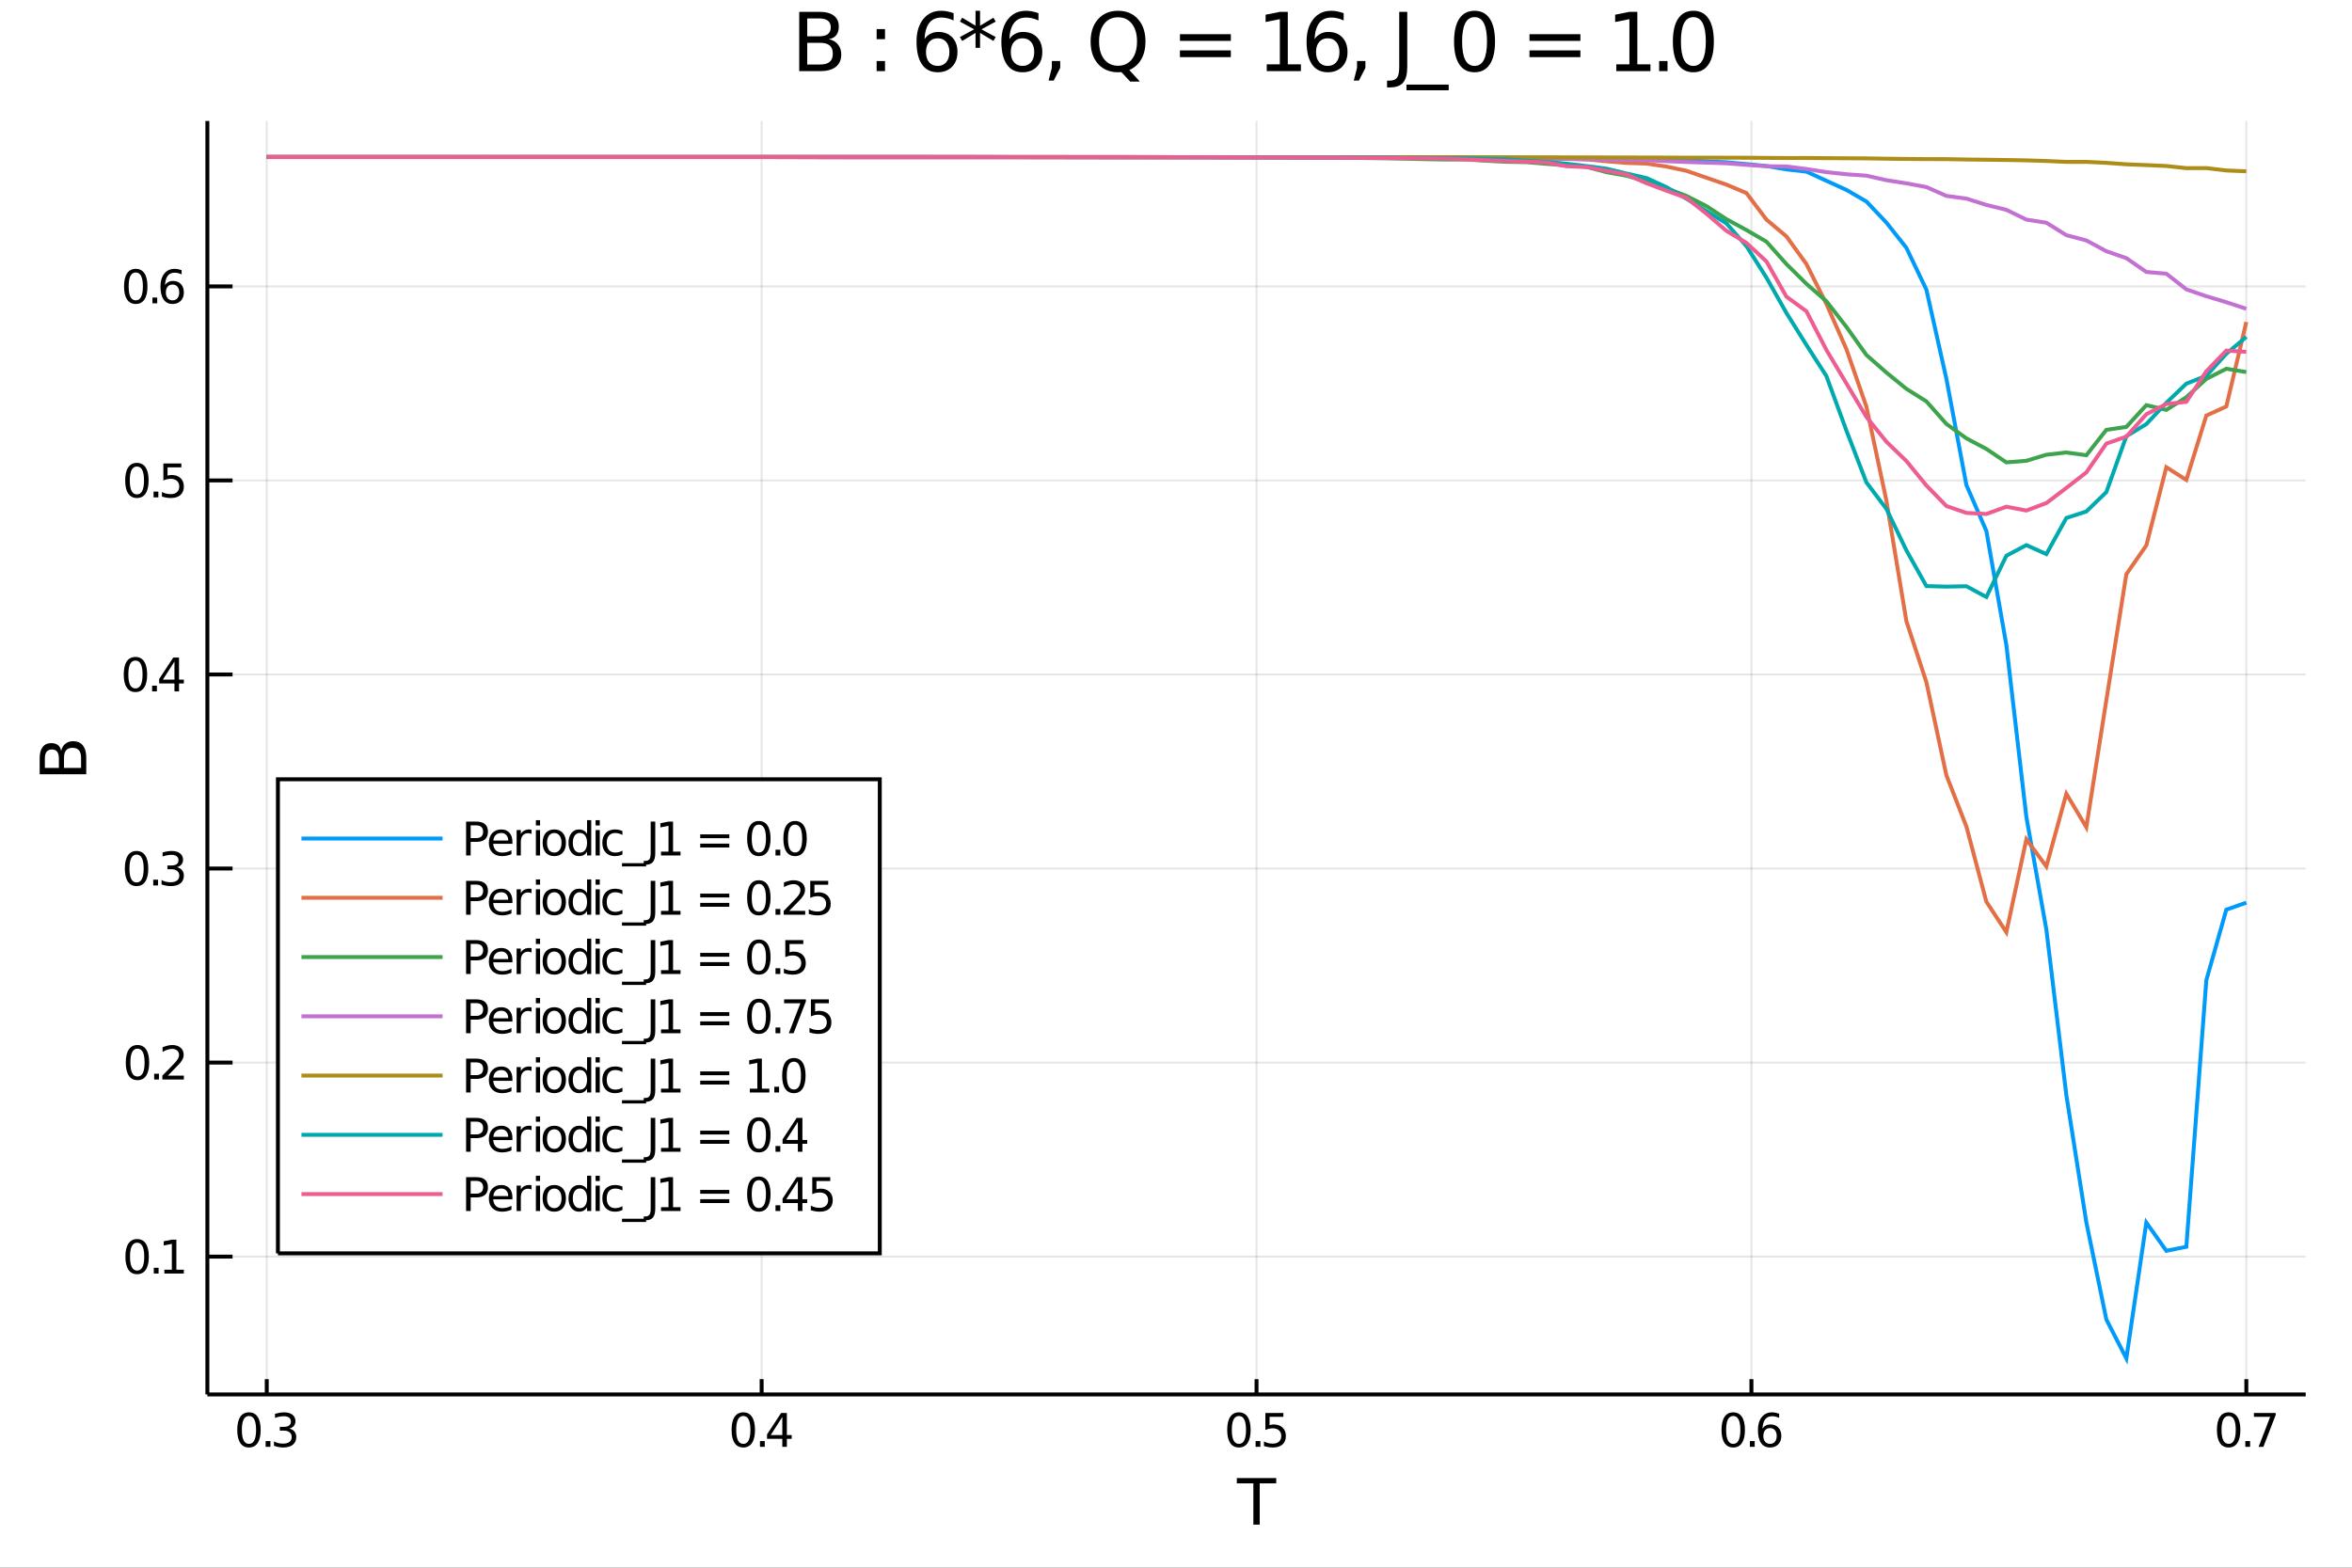 <?xml version="1.0" encoding="utf-8"?>
<svg xmlns="http://www.w3.org/2000/svg" xmlns:xlink="http://www.w3.org/1999/xlink" width="4800" height="3200" viewBox="0 0 19200 12800">
<rect x="0" y="0" width="19200" height="12800" fill="#333333" stroke="none"/>
<defs>
  <clipPath id="clip5500">
    <rect x="0" y="0" width="19200" height="12800"/>
  </clipPath>
</defs>
<path clip-path="url(#clip5500)" d="
M0 12800 L19200 12800 L19200 0 L0 0  Z
  " fill="#ffffff" fill-rule="evenodd" fill-opacity="1"/>
<defs>
  <clipPath id="clip5501">
    <rect x="3840" y="0" width="13441" height="12800"/>
  </clipPath>
</defs>
<path clip-path="url(#clip5500)" d="
M1692.82 11385.4 L18822 11385.4 L18822 987.777 L1692.82 987.777  Z
  " fill="#ffffff" fill-rule="evenodd" fill-opacity="1"/>
<defs>
  <clipPath id="clip5502">
    <rect x="1692" y="987" width="17130" height="10399"/>
  </clipPath>
</defs>
<polyline clip-path="url(#clip5502)" style="stroke:#000000; stroke-width:16; stroke-opacity:0.1; fill:none" points="
  2177.61,11385.4 2177.61,987.777 
  "/>
<polyline clip-path="url(#clip5502)" style="stroke:#000000; stroke-width:16; stroke-opacity:0.1; fill:none" points="
  6217.52,11385.4 6217.52,987.777 
  "/>
<polyline clip-path="url(#clip5502)" style="stroke:#000000; stroke-width:16; stroke-opacity:0.1; fill:none" points="
  10257.4,11385.4 10257.4,987.777 
  "/>
<polyline clip-path="url(#clip5502)" style="stroke:#000000; stroke-width:16; stroke-opacity:0.1; fill:none" points="
  14297.3,11385.4 14297.3,987.777 
  "/>
<polyline clip-path="url(#clip5502)" style="stroke:#000000; stroke-width:16; stroke-opacity:0.1; fill:none" points="
  18337.3,11385.4 18337.3,987.777 
  "/>
<polyline clip-path="url(#clip5502)" style="stroke:#000000; stroke-width:16; stroke-opacity:0.1; fill:none" points="
  1692.82,10260.1 18822,10260.1 
  "/>
<polyline clip-path="url(#clip5502)" style="stroke:#000000; stroke-width:16; stroke-opacity:0.1; fill:none" points="
  1692.82,8675.72 18822,8675.72 
  "/>
<polyline clip-path="url(#clip5502)" style="stroke:#000000; stroke-width:16; stroke-opacity:0.1; fill:none" points="
  1692.82,7091.36 18822,7091.36 
  "/>
<polyline clip-path="url(#clip5502)" style="stroke:#000000; stroke-width:16; stroke-opacity:0.1; fill:none" points="
  1692.82,5507 18822,5507 
  "/>
<polyline clip-path="url(#clip5502)" style="stroke:#000000; stroke-width:16; stroke-opacity:0.1; fill:none" points="
  1692.82,3922.64 18822,3922.64 
  "/>
<polyline clip-path="url(#clip5502)" style="stroke:#000000; stroke-width:16; stroke-opacity:0.1; fill:none" points="
  1692.82,2338.29 18822,2338.29 
  "/>
<polyline clip-path="url(#clip5500)" style="stroke:#000000; stroke-width:32; stroke-opacity:1; fill:none" points="
  1692.82,11385.4 18822,11385.4 
  "/>
<polyline clip-path="url(#clip5500)" style="stroke:#000000; stroke-width:32; stroke-opacity:1; fill:none" points="
  1692.82,11385.4 1692.82,987.777 
  "/>
<polyline clip-path="url(#clip5500)" style="stroke:#000000; stroke-width:32; stroke-opacity:1; fill:none" points="
  2177.61,11385.4 2177.61,11260.7 
  "/>
<polyline clip-path="url(#clip5500)" style="stroke:#000000; stroke-width:32; stroke-opacity:1; fill:none" points="
  6217.52,11385.4 6217.52,11260.7 
  "/>
<polyline clip-path="url(#clip5500)" style="stroke:#000000; stroke-width:32; stroke-opacity:1; fill:none" points="
  10257.4,11385.4 10257.4,11260.7 
  "/>
<polyline clip-path="url(#clip5500)" style="stroke:#000000; stroke-width:32; stroke-opacity:1; fill:none" points="
  14297.3,11385.4 14297.3,11260.7 
  "/>
<polyline clip-path="url(#clip5500)" style="stroke:#000000; stroke-width:32; stroke-opacity:1; fill:none" points="
  18337.3,11385.4 18337.3,11260.7 
  "/>
<polyline clip-path="url(#clip5500)" style="stroke:#000000; stroke-width:32; stroke-opacity:1; fill:none" points="
  1692.82,10260.1 1898.37,10260.1 
  "/>
<polyline clip-path="url(#clip5500)" style="stroke:#000000; stroke-width:32; stroke-opacity:1; fill:none" points="
  1692.82,8675.72 1898.37,8675.72 
  "/>
<polyline clip-path="url(#clip5500)" style="stroke:#000000; stroke-width:32; stroke-opacity:1; fill:none" points="
  1692.82,7091.36 1898.37,7091.36 
  "/>
<polyline clip-path="url(#clip5500)" style="stroke:#000000; stroke-width:32; stroke-opacity:1; fill:none" points="
  1692.82,5507 1898.37,5507 
  "/>
<polyline clip-path="url(#clip5500)" style="stroke:#000000; stroke-width:32; stroke-opacity:1; fill:none" points="
  1692.82,3922.64 1898.37,3922.64 
  "/>
<polyline clip-path="url(#clip5500)" style="stroke:#000000; stroke-width:32; stroke-opacity:1; fill:none" points="
  1692.82,2338.29 1898.37,2338.29 
  "/>
<path clip-path="url(#clip5500)" d="M 0 0 M2032.33 11561.4 Q2003.44 11561.4 1988.81 11589.9 Q1974.37 11618.2 1974.37 11675.3 Q1974.37 11732.1 1988.81 11760.6 Q2003.44 11789 2032.33 11789 Q2061.41 11789 2075.85 11760.6 Q2090.48 11732.1 2090.48 11675.3 Q2090.48 11618.2 2075.85 11589.9 Q2061.41 11561.4 2032.33 11561.4 M2032.33 11531.7 Q2078.81 11531.7 2103.26 11568.6 Q2127.89 11605.3 2127.89 11675.3 Q2127.89 11745.1 2103.26 11781.9 Q2078.81 11818.6 2032.33 11818.6 Q1985.85 11818.6 1961.22 11781.9 Q1936.78 11745.1 1936.78 11675.3 Q1936.78 11605.3 1961.22 11568.6 Q1985.85 11531.7 2032.33 11531.7 Z" fill="#000000" fill-rule="evenodd" fill-opacity="1" /><path clip-path="url(#clip5500)" d="M 0 0 M2168.44 11766.2 L2207.52 11766.2 L2207.52 11813.2 L2168.44 11813.2 L2168.44 11766.2 Z" fill="#000000" fill-rule="evenodd" fill-opacity="1" /><path clip-path="url(#clip5500)" d="M 0 0 M2361.4 11664.1 Q2388.26 11669.9 2403.26 11688 Q2418.44 11706.2 2418.44 11732.8 Q2418.44 11773.8 2390.29 11796.2 Q2362.14 11818.6 2310.29 11818.6 Q2292.89 11818.6 2274.37 11815.1 Q2256.03 11811.7 2236.4 11804.9 L2236.4 11768.8 Q2251.96 11777.8 2270.48 11782.5 Q2289 11787.1 2309.18 11787.1 Q2344.37 11787.1 2362.7 11773.2 Q2381.22 11759.3 2381.22 11732.8 Q2381.22 11708.4 2364 11694.7 Q2346.96 11680.8 2316.4 11680.8 L2284.18 11680.8 L2284.18 11650.1 L2317.89 11650.1 Q2345.48 11650.1 2360.11 11639.1 Q2374.74 11628 2374.74 11607.3 Q2374.74 11586 2359.55 11574.7 Q2344.55 11563.2 2316.4 11563.2 Q2301.03 11563.2 2283.44 11566.5 Q2265.85 11569.9 2244.74 11576.9 L2244.74 11543.6 Q2266.03 11537.7 2284.55 11534.7 Q2303.26 11531.7 2319.74 11531.7 Q2362.33 11531.7 2387.14 11551.2 Q2411.96 11570.4 2411.96 11603.4 Q2411.96 11626.4 2398.81 11642.3 Q2385.66 11658 2361.4 11664.1 Z" fill="#000000" fill-rule="evenodd" fill-opacity="1" /><path clip-path="url(#clip5500)" d="M 0 0 M6067.71 11561.4 Q6038.82 11561.4 6024.19 11589.9 Q6009.74 11618.2 6009.74 11675.3 Q6009.74 11732.1 6024.19 11760.6 Q6038.82 11789 6067.71 11789 Q6096.78 11789 6111.23 11760.6 Q6125.85 11732.1 6125.85 11675.3 Q6125.85 11618.2 6111.23 11589.9 Q6096.78 11561.4 6067.71 11561.4 M6067.71 11531.7 Q6114.19 11531.7 6138.63 11568.6 Q6163.26 11605.3 6163.26 11675.3 Q6163.26 11745.1 6138.63 11781.9 Q6114.19 11818.6 6067.71 11818.6 Q6021.23 11818.6 5996.6 11781.9 Q5972.15 11745.1 5972.15 11675.3 Q5972.15 11605.3 5996.6 11568.6 Q6021.23 11531.7 6067.71 11531.7 Z" fill="#000000" fill-rule="evenodd" fill-opacity="1" /><path clip-path="url(#clip5500)" d="M 0 0 M6203.82 11766.2 L6242.89 11766.2 L6242.89 11813.2 L6203.82 11813.2 L6203.82 11766.2 Z" fill="#000000" fill-rule="evenodd" fill-opacity="1" /><path clip-path="url(#clip5500)" d="M 0 0 M6386.22 11569.3 L6291.78 11716.9 L6386.22 11716.9 L6386.22 11569.3 M6376.41 11536.7 L6423.45 11536.7 L6423.45 11716.9 L6462.89 11716.9 L6462.89 11748 L6423.45 11748 L6423.45 11813.2 L6386.22 11813.2 L6386.22 11748 L6261.41 11748 L6261.41 11711.9 L6376.41 11536.7 Z" fill="#000000" fill-rule="evenodd" fill-opacity="1" /><path clip-path="url(#clip5500)" d="M 0 0 M10113.5 11561.4 Q10084.7 11561.4 10070 11589.9 Q10055.6 11618.2 10055.6 11675.3 Q10055.6 11732.1 10070 11760.6 Q10084.7 11789 10113.5 11789 Q10142.6 11789 10157.1 11760.6 Q10171.7 11732.1 10171.7 11675.3 Q10171.7 11618.2 10157.1 11589.9 Q10142.6 11561.4 10113.5 11561.4 M10113.5 11531.7 Q10160 11531.7 10184.5 11568.6 Q10209.1 11605.3 10209.1 11675.3 Q10209.1 11745.1 10184.5 11781.9 Q10160 11818.6 10113.5 11818.6 Q10067.1 11818.6 10042.4 11781.9 Q10018 11745.1 10018 11675.3 Q10018 11605.3 10042.4 11568.6 Q10067.1 11531.7 10113.5 11531.7 Z" fill="#000000" fill-rule="evenodd" fill-opacity="1" /><path clip-path="url(#clip5500)" d="M 0 0 M10249.7 11766.2 L10288.7 11766.2 L10288.7 11813.2 L10249.7 11813.2 L10249.7 11766.2 Z" fill="#000000" fill-rule="evenodd" fill-opacity="1" /><path clip-path="url(#clip5500)" d="M 0 0 M10329.7 11536.7 L10476.5 11536.7 L10476.5 11568.2 L10363.9 11568.2 L10363.9 11636 Q10372.1 11633.2 10380.2 11631.9 Q10388.4 11630.4 10396.5 11630.4 Q10442.8 11630.4 10469.8 11655.8 Q10496.9 11681.2 10496.9 11724.5 Q10496.9 11769.1 10469.1 11794 Q10441.3 11818.6 10390.8 11818.6 Q10373.4 11818.6 10355.2 11815.6 Q10337.2 11812.7 10318 11806.7 L10318 11769.1 Q10334.7 11778.2 10352.4 11782.7 Q10370.2 11787.1 10390 11787.1 Q10422.1 11787.1 10440.8 11770.3 Q10459.5 11753.4 10459.5 11724.5 Q10459.5 11695.6 10440.8 11678.8 Q10422.1 11661.9 10390 11661.9 Q10375 11661.9 10360 11665.3 Q10345.2 11668.6 10329.7 11675.6 L10329.7 11536.7 Z" fill="#000000" fill-rule="evenodd" fill-opacity="1" /><path clip-path="url(#clip5500)" d="M 0 0 M14148.8 11561.4 Q14119.9 11561.4 14105.3 11589.9 Q14090.9 11618.2 14090.9 11675.3 Q14090.9 11732.1 14105.3 11760.6 Q14119.9 11789 14148.8 11789 Q14177.9 11789 14192.3 11760.6 Q14207 11732.1 14207 11675.3 Q14207 11618.2 14192.3 11589.9 Q14177.9 11561.4 14148.8 11561.4 M14148.8 11531.7 Q14195.3 11531.7 14219.8 11568.6 Q14244.4 11605.3 14244.4 11675.3 Q14244.4 11745.1 14219.8 11781.9 Q14195.3 11818.6 14148.8 11818.6 Q14102.3 11818.6 14077.7 11781.9 Q14053.3 11745.1 14053.3 11675.3 Q14053.3 11605.3 14077.7 11568.6 Q14102.3 11531.7 14148.8 11531.7 Z" fill="#000000" fill-rule="evenodd" fill-opacity="1" /><path clip-path="url(#clip5500)" d="M 0 0 M14284.9 11766.2 L14324 11766.2 L14324 11813.2 L14284.9 11813.2 L14284.9 11766.2 Z" fill="#000000" fill-rule="evenodd" fill-opacity="1" /><path clip-path="url(#clip5500)" d="M 0 0 M14449.2 11660.1 Q14424 11660.1 14409.2 11677.3 Q14394.6 11694.5 14394.6 11724.5 Q14394.6 11754.3 14409.2 11771.7 Q14424 11789 14449.2 11789 Q14474.4 11789 14489 11771.7 Q14503.8 11754.3 14503.8 11724.5 Q14503.8 11694.5 14489 11677.3 Q14474.4 11660.1 14449.2 11660.1 M14523.5 11542.8 L14523.5 11576.9 Q14509.4 11570.3 14494.9 11566.7 Q14480.7 11563.2 14466.6 11563.2 Q14429.6 11563.2 14409.9 11588.2 Q14390.5 11613.2 14387.7 11663.8 Q14398.6 11647.7 14415.1 11639.1 Q14431.6 11630.4 14451.4 11630.4 Q14493.1 11630.4 14517.2 11655.8 Q14541.4 11681 14541.4 11724.5 Q14541.4 11767.1 14516.2 11792.8 Q14491 11818.6 14449.2 11818.6 Q14401.2 11818.6 14375.9 11781.9 Q14350.5 11745.1 14350.5 11675.3 Q14350.5 11609.7 14381.6 11570.8 Q14412.7 11531.7 14465.1 11531.7 Q14479.2 11531.7 14493.5 11534.5 Q14507.9 11537.3 14523.5 11542.8 Z" fill="#000000" fill-rule="evenodd" fill-opacity="1" /><path clip-path="url(#clip5500)" d="M 0 0 M18193 11561.4 Q18164.1 11561.4 18149.5 11589.9 Q18135 11618.2 18135 11675.3 Q18135 11732.1 18149.5 11760.6 Q18164.1 11789 18193 11789 Q18222.1 11789 18236.5 11760.6 Q18251.1 11732.1 18251.1 11675.3 Q18251.1 11618.2 18236.5 11589.9 Q18222.1 11561.4 18193 11561.4 M18193 11531.7 Q18239.5 11531.7 18263.9 11568.6 Q18288.6 11605.3 18288.6 11675.3 Q18288.6 11745.1 18263.9 11781.9 Q18239.5 11818.6 18193 11818.6 Q18146.5 11818.6 18121.9 11781.9 Q18097.4 11745.1 18097.4 11675.3 Q18097.4 11605.3 18121.9 11568.6 Q18146.5 11531.7 18193 11531.7 Z" fill="#000000" fill-rule="evenodd" fill-opacity="1" /><path clip-path="url(#clip5500)" d="M 0 0 M18329.1 11766.2 L18368.2 11766.2 L18368.2 11813.2 L18329.1 11813.2 L18329.1 11766.2 Z" fill="#000000" fill-rule="evenodd" fill-opacity="1" /><path clip-path="url(#clip5500)" d="M 0 0 M18399.3 11536.7 L18577.1 11536.7 L18577.1 11552.7 L18476.7 11813.2 L18437.6 11813.2 L18532.1 11568.2 L18399.3 11568.2 L18399.3 11536.7 Z" fill="#000000" fill-rule="evenodd" fill-opacity="1" /><path clip-path="url(#clip5500)" d="M 0 0 M1119.34 10146.5 Q1090.45 10146.5 1075.82 10175 Q1061.38 10203.3 1061.38 10260.4 Q1061.38 10317.2 1075.82 10345.7 Q1090.45 10374.1 1119.34 10374.1 Q1148.41 10374.1 1162.86 10345.7 Q1177.49 10317.2 1177.49 10260.4 Q1177.49 10203.3 1162.86 10175 Q1148.41 10146.5 1119.34 10146.5 M1119.34 10116.8 Q1165.82 10116.8 1190.27 10153.7 Q1214.89 10190.4 1214.89 10260.4 Q1214.89 10330.2 1190.27 10367 Q1165.82 10403.7 1119.34 10403.7 Q1072.86 10403.7 1048.23 10367 Q1023.78 10330.2 1023.78 10260.4 Q1023.78 10190.4 1048.23 10153.7 Q1072.86 10116.8 1119.34 10116.8 Z" fill="#000000" fill-rule="evenodd" fill-opacity="1" /><path clip-path="url(#clip5500)" d="M 0 0 M1255.45 10351.3 L1294.52 10351.3 L1294.52 10398.3 L1255.45 10398.3 L1255.45 10351.3 Z" fill="#000000" fill-rule="evenodd" fill-opacity="1" /><path clip-path="url(#clip5500)" d="M 0 0 M1341.56 10366.8 L1402.67 10366.8 L1402.67 10155.9 L1336.19 10169.2 L1336.19 10135.2 L1402.3 10121.8 L1439.71 10121.8 L1439.71 10366.8 L1500.82 10366.8 L1500.82 10398.3 L1341.56 10398.3 L1341.56 10366.8 Z" fill="#000000" fill-rule="evenodd" fill-opacity="1" /><path clip-path="url(#clip5500)" d="M 0 0 M1122.3 8562.11 Q1093.41 8562.11 1078.78 8590.62 Q1064.34 8618.96 1064.34 8675.99 Q1064.34 8732.85 1078.78 8761.36 Q1093.41 8789.7 1122.3 8789.7 Q1151.38 8789.7 1165.82 8761.36 Q1180.45 8732.85 1180.45 8675.99 Q1180.45 8618.96 1165.82 8590.62 Q1151.38 8562.11 1122.3 8562.11 M1122.3 8532.48 Q1168.78 8532.48 1193.23 8569.33 Q1217.86 8605.99 1217.86 8675.99 Q1217.86 8745.81 1193.23 8782.66 Q1168.78 8819.33 1122.3 8819.33 Q1075.82 8819.33 1051.19 8782.66 Q1026.75 8745.81 1026.75 8675.99 Q1026.75 8605.99 1051.19 8569.33 Q1075.82 8532.48 1122.3 8532.48 Z" fill="#000000" fill-rule="evenodd" fill-opacity="1" /><path clip-path="url(#clip5500)" d="M 0 0 M1258.41 8766.92 L1297.49 8766.92 L1297.49 8813.96 L1258.41 8813.96 L1258.41 8766.92 Z" fill="#000000" fill-rule="evenodd" fill-opacity="1" /><path clip-path="url(#clip5500)" d="M 0 0 M1370.26 8782.47 L1500.82 8782.47 L1500.82 8813.96 L1325.26 8813.96 L1325.26 8782.47 Q1346.56 8760.44 1383.23 8723.4 Q1420.08 8686.18 1429.52 8675.44 Q1447.49 8655.25 1454.52 8641.36 Q1461.75 8627.29 1461.75 8613.77 Q1461.75 8591.73 1446.19 8577.85 Q1430.82 8563.96 1406.01 8563.96 Q1388.41 8563.96 1368.78 8570.07 Q1349.34 8576.18 1327.12 8588.59 L1327.12 8550.81 Q1349.71 8541.74 1369.34 8537.11 Q1388.97 8532.48 1405.26 8532.48 Q1448.23 8532.48 1473.78 8553.96 Q1499.34 8575.44 1499.34 8611.36 Q1499.34 8628.4 1492.86 8643.77 Q1486.56 8658.96 1469.71 8679.7 Q1465.08 8685.07 1440.26 8710.81 Q1415.45 8736.36 1370.26 8782.47 Z" fill="#000000" fill-rule="evenodd" fill-opacity="1" /><path clip-path="url(#clip5500)" d="M 0 0 M1114.71 6977.75 Q1085.82 6977.75 1071.19 7006.27 Q1056.75 7034.6 1056.75 7091.64 Q1056.75 7148.49 1071.19 7177.01 Q1085.82 7205.34 1114.71 7205.34 Q1143.78 7205.34 1158.23 7177.01 Q1172.86 7148.49 1172.86 7091.64 Q1172.86 7034.6 1158.23 7006.27 Q1143.78 6977.75 1114.71 6977.75 M1114.71 6948.12 Q1161.19 6948.12 1185.64 6984.97 Q1210.27 7021.64 1210.27 7091.64 Q1210.27 7161.45 1185.64 7198.3 Q1161.19 7234.97 1114.71 7234.97 Q1068.23 7234.97 1043.6 7198.3 Q1019.16 7161.45 1019.16 7091.64 Q1019.16 7021.64 1043.6 6984.97 Q1068.23 6948.12 1114.71 6948.12 Z" fill="#000000" fill-rule="evenodd" fill-opacity="1" /><path clip-path="url(#clip5500)" d="M 0 0 M1250.82 7182.56 L1289.89 7182.56 L1289.89 7229.6 L1250.82 7229.6 L1250.82 7182.56 Z" fill="#000000" fill-rule="evenodd" fill-opacity="1" /><path clip-path="url(#clip5500)" d="M 0 0 M1443.78 7080.53 Q1470.63 7086.27 1485.63 7104.41 Q1500.82 7122.56 1500.82 7149.23 Q1500.82 7190.15 1472.67 7212.56 Q1444.52 7234.97 1392.67 7234.97 Q1375.26 7234.97 1356.75 7231.45 Q1338.41 7228.12 1318.78 7221.27 L1318.78 7185.15 Q1334.34 7194.23 1352.86 7198.86 Q1371.38 7203.49 1391.56 7203.49 Q1426.75 7203.49 1445.08 7189.6 Q1463.6 7175.71 1463.6 7149.23 Q1463.6 7124.78 1446.38 7111.08 Q1429.34 7097.19 1398.78 7097.19 L1366.56 7097.19 L1366.56 7066.45 L1400.26 7066.45 Q1427.86 7066.45 1442.49 7055.53 Q1457.12 7044.41 1457.12 7023.67 Q1457.12 7002.38 1441.93 6991.08 Q1426.93 6979.6 1398.78 6979.6 Q1383.41 6979.6 1365.82 6982.93 Q1348.23 6986.27 1327.12 6993.3 L1327.12 6959.97 Q1348.41 6954.04 1366.93 6951.08 Q1385.63 6948.12 1402.12 6948.12 Q1444.71 6948.12 1469.52 6967.56 Q1494.34 6986.82 1494.34 7019.78 Q1494.34 7042.75 1481.19 7058.67 Q1468.04 7074.41 1443.78 7080.53 Z" fill="#000000" fill-rule="evenodd" fill-opacity="1" /><path clip-path="url(#clip5500)" d="M 0 0 M1105.64 5393.39 Q1076.75 5393.39 1062.12 5421.91 Q1047.67 5450.24 1047.67 5507.28 Q1047.67 5564.13 1062.12 5592.65 Q1076.75 5620.98 1105.64 5620.98 Q1134.71 5620.98 1149.15 5592.65 Q1163.78 5564.13 1163.78 5507.28 Q1163.78 5450.24 1149.15 5421.91 Q1134.71 5393.39 1105.64 5393.39 M1105.64 5363.76 Q1152.12 5363.76 1176.56 5400.61 Q1201.19 5437.28 1201.19 5507.28 Q1201.19 5577.09 1176.56 5613.94 Q1152.12 5650.61 1105.64 5650.61 Q1059.16 5650.61 1034.53 5613.94 Q1010.08 5577.09 1010.08 5507.28 Q1010.08 5437.28 1034.53 5400.61 Q1059.16 5363.76 1105.64 5363.76 Z" fill="#000000" fill-rule="evenodd" fill-opacity="1" /><path clip-path="url(#clip5500)" d="M 0 0 M1241.75 5598.2 L1280.82 5598.2 L1280.82 5645.24 L1241.75 5645.24 L1241.75 5598.2 Z" fill="#000000" fill-rule="evenodd" fill-opacity="1" /><path clip-path="url(#clip5500)" d="M 0 0 M1424.15 5401.35 L1329.71 5548.95 L1424.15 5548.95 L1424.15 5401.35 M1414.34 5368.76 L1461.38 5368.76 L1461.38 5548.95 L1500.82 5548.95 L1500.82 5580.06 L1461.38 5580.06 L1461.38 5645.24 L1424.15 5645.24 L1424.15 5580.06 L1299.34 5580.06 L1299.34 5543.95 L1414.34 5368.76 Z" fill="#000000" fill-rule="evenodd" fill-opacity="1" /><path clip-path="url(#clip5500)" d="M 0 0 M1117.49 3809.03 Q1088.6 3809.03 1073.97 3837.55 Q1059.53 3865.88 1059.53 3922.92 Q1059.53 3979.77 1073.97 4008.29 Q1088.6 4036.62 1117.49 4036.62 Q1146.56 4036.62 1161.01 4008.29 Q1175.64 3979.77 1175.64 3922.92 Q1175.64 3865.88 1161.01 3837.55 Q1146.56 3809.03 1117.49 3809.03 M1117.49 3779.4 Q1163.97 3779.4 1188.41 3816.26 Q1213.04 3852.92 1213.04 3922.92 Q1213.04 3992.74 1188.41 4029.59 Q1163.97 4066.25 1117.49 4066.25 Q1071.01 4066.25 1046.38 4029.59 Q1021.93 3992.74 1021.93 3922.92 Q1021.93 3852.92 1046.38 3816.26 Q1071.01 3779.4 1117.49 3779.4 Z" fill="#000000" fill-rule="evenodd" fill-opacity="1" /><path clip-path="url(#clip5500)" d="M 0 0 M1253.6 4013.85 L1292.67 4013.85 L1292.67 4060.88 L1253.6 4060.88 L1253.6 4013.85 Z" fill="#000000" fill-rule="evenodd" fill-opacity="1" /><path clip-path="url(#clip5500)" d="M 0 0 M1333.6 3784.4 L1480.45 3784.4 L1480.45 3815.88 L1367.86 3815.88 L1367.86 3883.66 Q1376.01 3880.88 1384.15 3879.59 Q1392.3 3878.11 1400.45 3878.11 Q1446.75 3878.11 1473.78 3903.48 Q1500.82 3928.85 1500.82 3972.18 Q1500.82 4016.81 1473.04 4041.62 Q1445.26 4066.25 1394.71 4066.25 Q1377.3 4066.25 1359.15 4063.29 Q1341.19 4060.33 1321.93 4054.4 L1321.93 4016.81 Q1338.6 4025.88 1356.38 4030.33 Q1374.15 4034.77 1393.97 4034.77 Q1426 4034.77 1444.71 4017.92 Q1463.41 4001.07 1463.41 3972.18 Q1463.41 3943.29 1444.71 3926.44 Q1426 3909.59 1393.97 3909.59 Q1378.97 3909.59 1363.97 3912.92 Q1349.15 3916.25 1333.6 3923.29 L1333.6 3784.4 Z" fill="#000000" fill-rule="evenodd" fill-opacity="1" /><path clip-path="url(#clip5500)" d="M 0 0 M1108.23 2224.68 Q1079.34 2224.68 1064.71 2253.19 Q1050.27 2281.53 1050.27 2338.56 Q1050.27 2395.42 1064.71 2423.93 Q1079.34 2452.27 1108.23 2452.27 Q1137.3 2452.27 1151.75 2423.93 Q1166.38 2395.42 1166.38 2338.56 Q1166.38 2281.53 1151.75 2253.19 Q1137.3 2224.68 1108.23 2224.68 M1108.23 2195.05 Q1154.71 2195.05 1179.15 2231.9 Q1203.78 2268.56 1203.78 2338.56 Q1203.78 2408.38 1179.15 2445.23 Q1154.71 2481.9 1108.23 2481.9 Q1061.75 2481.9 1037.12 2445.23 Q1012.67 2408.38 1012.67 2338.56 Q1012.67 2268.56 1037.12 2231.9 Q1061.75 2195.05 1108.23 2195.05 Z" fill="#000000" fill-rule="evenodd" fill-opacity="1" /><path clip-path="url(#clip5500)" d="M 0 0 M1244.34 2429.49 L1283.41 2429.49 L1283.41 2476.53 L1244.34 2476.53 L1244.34 2429.49 Z" fill="#000000" fill-rule="evenodd" fill-opacity="1" /><path clip-path="url(#clip5500)" d="M 0 0 M1408.6 2323.38 Q1383.41 2323.38 1368.6 2340.6 Q1353.97 2357.82 1353.97 2387.82 Q1353.97 2417.64 1368.6 2435.04 Q1383.41 2452.27 1408.6 2452.27 Q1433.78 2452.27 1448.41 2435.04 Q1463.23 2417.64 1463.23 2387.82 Q1463.23 2357.82 1448.41 2340.6 Q1433.78 2323.38 1408.6 2323.38 M1482.86 2206.16 L1482.86 2240.23 Q1468.78 2233.56 1454.34 2230.05 Q1440.08 2226.53 1426 2226.53 Q1388.97 2226.53 1369.34 2251.53 Q1349.89 2276.53 1347.12 2327.08 Q1358.04 2310.97 1374.52 2302.45 Q1391.01 2293.75 1410.82 2293.75 Q1452.49 2293.75 1476.56 2319.12 Q1500.82 2344.3 1500.82 2387.82 Q1500.82 2430.42 1475.63 2456.16 Q1450.45 2481.9 1408.6 2481.9 Q1360.63 2481.9 1335.26 2445.23 Q1309.89 2408.38 1309.89 2338.56 Q1309.89 2273.01 1341.01 2234.12 Q1372.12 2195.05 1424.52 2195.05 Q1438.6 2195.05 1452.86 2197.82 Q1467.3 2200.6 1482.86 2206.16 Z" fill="#000000" fill-rule="evenodd" fill-opacity="1" /><path clip-path="url(#clip5500)" d="M 0 0 M6589.74 349.544 L6589.74 526.812 L6694.74 526.812 Q6747.57 526.812 6772.85 505.099 Q6798.45 483.062 6798.45 438.016 Q6798.45 392.646 6772.85 371.257 Q6747.57 349.544 6694.74 349.544 L6589.74 349.544 M6589.74 150.564 L6589.74 296.397 L6686.64 296.397 Q6734.6 296.397 6757.94 278.573 Q6781.6 260.425 6781.6 223.48 Q6781.6 186.86 6757.94 168.712 Q6734.6 150.564 6686.64 150.564 L6589.74 150.564 M6524.28 96.768 L6691.5 96.768 Q6766.36 96.768 6806.87 127.879 Q6847.38 158.99 6847.38 216.351 Q6847.38 260.749 6826.64 286.998 Q6805.9 313.248 6765.72 319.73 Q6814 330.1 6840.58 363.155 Q6867.47 395.887 6867.47 445.146 Q6867.47 509.96 6823.4 545.284 Q6779.33 580.608 6697.98 580.608 L6524.28 580.608 L6524.28 96.768 Z" fill="#000000" fill-rule="evenodd" fill-opacity="1" /><path clip-path="url(#clip5500)" d="M 0 0 M7156.22 498.294 L7224.6 498.294 L7224.6 580.608 L7156.22 580.608 L7156.22 498.294 M7156.22 237.415 L7224.6 237.415 L7224.6 319.73 L7156.22 319.73 L7156.22 237.415 Z" fill="#000000" fill-rule="evenodd" fill-opacity="1" /><path clip-path="url(#clip5500)" d="M 0 0 M7654.65 312.6 Q7610.57 312.6 7584.65 342.739 Q7559.04 372.878 7559.04 425.377 Q7559.04 477.553 7584.65 508.016 Q7610.57 538.155 7654.65 538.155 Q7698.72 538.155 7724.32 508.016 Q7750.25 477.553 7750.25 425.377 Q7750.25 372.878 7724.32 342.739 Q7698.72 312.6 7654.65 312.6 M7784.6 107.462 L7784.6 167.092 Q7759.97 155.425 7734.69 149.268 Q7709.74 143.11 7685.11 143.11 Q7620.29 143.11 7585.94 186.86 Q7551.92 230.61 7547.05 319.082 Q7566.17 290.887 7595.02 275.98 Q7623.86 260.749 7658.54 260.749 Q7731.45 260.749 7773.58 305.147 Q7816.03 349.22 7816.03 425.377 Q7816.03 499.914 7771.96 544.96 Q7727.89 590.006 7654.65 590.006 Q7570.71 590.006 7526.31 525.84 Q7481.92 461.349 7481.92 339.174 Q7481.92 224.453 7536.36 156.397 Q7590.8 88.018 7682.52 88.018 Q7707.15 88.018 7732.1 92.879 Q7757.38 97.74 7784.6 107.462 Z" fill="#000000" fill-rule="evenodd" fill-opacity="1" /><path clip-path="url(#clip5500)" d="M 0 0 M8128.12 176.49 L8011.77 239.36 L8128.12 302.554 L8109.32 334.313 L8000.43 268.526 L8000.43 390.702 L7963.49 390.702 L7963.49 268.526 L7854.6 334.313 L7835.8 302.554 L7952.14 239.36 L7835.8 176.49 L7854.6 144.407 L7963.49 210.193 L7963.49 88.018 L8000.43 88.018 L8000.43 210.193 L8109.32 144.407 L8128.12 176.49 Z" fill="#000000" fill-rule="evenodd" fill-opacity="1" /><path clip-path="url(#clip5500)" d="M 0 0 M8347.19 312.6 Q8303.12 312.6 8277.19 342.739 Q8251.59 372.878 8251.59 425.377 Q8251.59 477.553 8277.19 508.016 Q8303.12 538.155 8347.19 538.155 Q8391.26 538.155 8416.86 508.016 Q8442.79 477.553 8442.79 425.377 Q8442.79 372.878 8416.86 342.739 Q8391.26 312.6 8347.19 312.6 M8477.14 107.462 L8477.14 167.092 Q8452.51 155.425 8427.23 149.268 Q8402.28 143.11 8377.65 143.11 Q8312.84 143.11 8278.49 186.86 Q8244.46 230.61 8239.6 319.082 Q8258.72 290.887 8287.56 275.98 Q8316.4 260.749 8351.08 260.749 Q8423.99 260.749 8466.12 305.147 Q8508.58 349.22 8508.58 425.377 Q8508.58 499.914 8464.5 544.96 Q8420.43 590.006 8347.19 590.006 Q8263.25 590.006 8218.86 525.84 Q8174.46 461.349 8174.46 339.174 Q8174.46 224.453 8228.9 156.397 Q8283.35 88.018 8375.06 88.018 Q8399.69 88.018 8424.64 92.879 Q8449.92 97.74 8477.14 107.462 Z" fill="#000000" fill-rule="evenodd" fill-opacity="1" /><path clip-path="url(#clip5500)" d="M 0 0 M8586.35 498.294 L8654.73 498.294 L8654.73 554.034 L8601.59 657.737 L8559.78 657.737 L8586.35 554.034 L8586.35 498.294 Z" fill="#000000" fill-rule="evenodd" fill-opacity="1" /><path clip-path="url(#clip5500)" d="M 0 0 M9127.23 141.166 Q9055.94 141.166 9013.81 194.314 Q8972 247.462 8972 339.174 Q8972 430.563 9013.81 483.71 Q9055.94 536.858 9127.23 536.858 Q9198.53 536.858 9240.01 483.71 Q9281.81 430.563 9281.81 339.174 Q9281.81 247.462 9240.01 194.314 Q9198.53 141.166 9127.23 141.166 M9218.94 571.858 L9305.15 666.163 L9226.07 666.163 L9154.45 588.71 Q9143.76 589.358 9137.93 589.682 Q9132.42 590.006 9127.23 590.006 Q9025.15 590.006 8963.9 521.951 Q8902.97 453.572 8902.97 339.174 Q8902.97 224.453 8963.9 156.397 Q9025.15 88.018 9127.23 88.018 Q9228.99 88.018 9289.92 156.397 Q9350.84 224.453 9350.84 339.174 Q9350.84 423.433 9316.81 483.386 Q9283.11 543.34 9218.94 571.858 Z" fill="#000000" fill-rule="evenodd" fill-opacity="1" /><path clip-path="url(#clip5500)" d="M 0 0 M9632.14 279.221 L10047.6 279.221 L10047.6 333.665 L9632.14 333.665 L9632.14 279.221 M9632.14 411.442 L10047.6 411.442 L10047.6 466.535 L9632.14 466.535 L9632.14 411.442 Z" fill="#000000" fill-rule="evenodd" fill-opacity="1" /><path clip-path="url(#clip5500)" d="M 0 0 M10340.9 525.516 L10447.8 525.516 L10447.8 156.397 L10331.5 179.731 L10331.5 120.101 L10447.2 96.768 L10512.6 96.768 L10512.6 525.516 L10619.6 525.516 L10619.6 580.608 L10340.9 580.608 L10340.9 525.516 Z" fill="#000000" fill-rule="evenodd" fill-opacity="1" /><path clip-path="url(#clip5500)" d="M 0 0 M10838.7 312.6 Q10794.6 312.6 10768.7 342.739 Q10743.1 372.878 10743.1 425.377 Q10743.1 477.553 10768.7 508.016 Q10794.6 538.155 10838.7 538.155 Q10882.7 538.155 10908.3 508.016 Q10934.3 477.553 10934.3 425.377 Q10934.3 372.878 10908.3 342.739 Q10882.7 312.6 10838.7 312.6 M10968.6 107.462 L10968.6 167.092 Q10944 155.425 10918.7 149.268 Q10893.7 143.11 10869.1 143.11 Q10804.3 143.11 10770 186.86 Q10735.9 230.61 10731.1 319.082 Q10750.2 290.887 10779 275.98 Q10807.9 260.749 10842.5 260.749 Q10915.5 260.749 10957.6 305.147 Q11000 349.22 11000 425.377 Q11000 499.914 10956 544.96 Q10911.9 590.006 10838.7 590.006 Q10754.7 590.006 10710.3 525.84 Q10665.9 461.349 10665.9 339.174 Q10665.9 224.453 10720.4 156.397 Q10774.8 88.018 10866.5 88.018 Q10891.2 88.018 10916.1 92.879 Q10941.4 97.74 10968.6 107.462 Z" fill="#000000" fill-rule="evenodd" fill-opacity="1" /><path clip-path="url(#clip5500)" d="M 0 0 M11077.8 498.294 L11146.2 498.294 L11146.2 554.034 L11093.1 657.737 L11051.2 657.737 L11077.8 554.034 L11077.8 498.294 Z" fill="#000000" fill-rule="evenodd" fill-opacity="1" /><path clip-path="url(#clip5500)" d="M 0 0 M11422.3 96.768 L11487.8 96.768 L11487.8 546.904 Q11487.8 634.404 11454.4 673.941 Q11421.3 713.478 11347.8 713.478 L11322.8 713.478 L11322.8 658.385 L11343.2 658.385 Q11386.7 658.385 11404.5 634.08 Q11422.3 609.775 11422.3 546.904 L11422.3 96.768 Z" fill="#000000" fill-rule="evenodd" fill-opacity="1" /><path clip-path="url(#clip5500)" d="M 0 0 M11826.1 690.793 L11826.1 737.135 L11481.3 737.135 L11481.3 690.793 L11826.1 690.793 Z" fill="#000000" fill-rule="evenodd" fill-opacity="1" /><path clip-path="url(#clip5500)" d="M 0 0 M12037.1 139.87 Q11986.5 139.87 11960.9 189.777 Q11935.6 239.36 11935.6 339.174 Q11935.6 438.664 11960.9 488.571 Q11986.5 538.155 12037.1 538.155 Q12088 538.155 12113.2 488.571 Q12138.8 438.664 12138.8 339.174 Q12138.8 239.36 12113.2 189.777 Q12088 139.87 12037.1 139.87 M12037.1 88.018 Q12118.4 88.018 12161.2 152.508 Q12204.3 216.675 12204.3 339.174 Q12204.3 461.349 12161.2 525.84 Q12118.4 590.006 12037.1 590.006 Q11955.7 590.006 11912.6 525.84 Q11869.9 461.349 11869.9 339.174 Q11869.9 216.675 11912.6 152.508 Q11955.7 88.018 12037.1 88.018 Z" fill="#000000" fill-rule="evenodd" fill-opacity="1" /><path clip-path="url(#clip5500)" d="M 0 0 M12485.6 279.221 L12901.1 279.221 L12901.1 333.665 L12485.6 333.665 L12485.6 279.221 M12485.6 411.442 L12901.1 411.442 L12901.1 466.535 L12485.6 466.535 L12485.6 411.442 Z" fill="#000000" fill-rule="evenodd" fill-opacity="1" /><path clip-path="url(#clip5500)" d="M 0 0 M13194.3 525.516 L13301.3 525.516 L13301.3 156.397 L13184.9 179.731 L13184.9 120.101 L13300.6 96.768 L13366.1 96.768 L13366.1 525.516 L13473 525.516 L13473 580.608 L13194.3 580.608 L13194.3 525.516 Z" fill="#000000" fill-rule="evenodd" fill-opacity="1" /><path clip-path="url(#clip5500)" d="M 0 0 M13544 498.294 L13612.4 498.294 L13612.4 580.608 L13544 580.608 L13544 498.294 Z" fill="#000000" fill-rule="evenodd" fill-opacity="1" /><path clip-path="url(#clip5500)" d="M 0 0 M13823.4 139.87 Q13772.8 139.87 13747.2 189.777 Q13721.9 239.36 13721.9 339.174 Q13721.9 438.664 13747.2 488.571 Q13772.8 538.155 13823.4 538.155 Q13874.2 538.155 13899.5 488.571 Q13925.1 438.664 13925.1 339.174 Q13925.1 239.36 13899.5 189.777 Q13874.2 139.87 13823.4 139.87 M13823.4 88.018 Q13904.7 88.018 13947.5 152.508 Q13990.6 216.675 13990.6 339.174 Q13990.6 461.349 13947.5 525.84 Q13904.7 590.006 13823.4 590.006 Q13742 590.006 13698.9 525.84 Q13656.1 461.349 13656.1 339.174 Q13656.1 216.675 13698.9 152.508 Q13742 88.018 13823.4 88.018 Z" fill="#000000" fill-rule="evenodd" fill-opacity="1" /><path clip-path="url(#clip5500)" d="M 0 0 M10096.6 12068.2 L10418.2 12068.2 L10418.2 12111.5 L10283.3 12111.5 L10283.3 12448.4 L10231.6 12448.4 L10231.6 12111.5 L10096.6 12111.5 L10096.6 12068.2 Z" fill="#000000" fill-rule="evenodd" fill-opacity="1" /><path clip-path="url(#clip5500)" d="M 0 0 M522.483 6270 L661.765 6270 L661.765 6187.5 Q661.765 6145.99 644.705 6126.13 Q627.39 6106.02 591.997 6106.02 Q556.349 6106.02 539.543 6126.13 Q522.483 6145.99 522.483 6187.5 L522.483 6270 M366.142 6270 L480.724 6270 L480.724 6193.86 Q480.724 6156.18 466.72 6137.85 Q452.461 6119.26 423.433 6119.26 Q394.66 6119.26 380.401 6137.85 Q366.142 6156.18 366.142 6193.86 L366.142 6270 M323.873 6321.43 L323.873 6190.05 Q323.873 6131.23 348.318 6099.4 Q372.762 6067.57 417.831 6067.57 Q452.715 6067.57 473.34 6083.87 Q493.965 6100.16 499.058 6131.74 Q507.206 6093.8 533.178 6072.92 Q558.895 6051.78 597.599 6051.78 Q648.524 6051.78 676.279 6086.41 Q704.033 6121.04 704.033 6184.95 L704.033 6321.43 L323.873 6321.43 Z" fill="#000000" fill-rule="evenodd" fill-opacity="1" /><polyline clip-path="url(#clip5502)" style="stroke:#009af9; stroke-width:32; stroke-opacity:1; fill:none" points="
  2177.61,1282.05 2340.84,1282.05 2504.07,1282.05 2667.3,1282.05 2830.52,1282.05 2993.75,1282.05 3156.98,1282.06 3320.21,1282.06 3483.44,1282.06 3646.67,1282.06 
  3809.9,1282.06 3973.13,1282.07 4136.35,1282.07 4299.58,1282.07 4462.81,1282.08 4626.04,1282.09 4789.27,1282.09 4952.5,1282.1 5115.73,1282.1 5278.96,1282.11 
  5442.18,1282.11 5605.41,1282.12 5768.64,1282.14 5931.87,1282.15 6095.1,1282.15 6258.33,1282.18 6421.56,1282.18 6584.79,1282.21 6748.01,1282.23 6911.24,1282.24 
  7074.47,1282.32 7237.7,1282.28 7400.93,1282.31 7564.16,1282.36 7727.39,1282.4 7890.62,1282.39 8053.84,1282.47 8217.07,1282.47 8380.3,1282.5 8543.53,1282.61 
  8706.76,1282.7 8869.99,1282.7 9033.22,1282.72 9196.45,1282.81 9359.68,1283.05 9522.9,1282.97 9686.13,1283.13 9849.36,1283.15 10012.6,1283.28 10175.8,1283.41 
  10339,1283.63 10502.3,1283.73 10665.5,1284.12 10828.7,1284.11 10992,1284.5 11155.2,1284.68 11318.4,1285.11 11481.6,1285.2 11644.9,1285.65 11808.1,1286.18 
  11971.3,1286.23 12134.6,1286.98 12297.8,1287.62 12461,1288.13 12624.3,1289.31 12787.5,1289.92 12950.7,1290.54 13113.9,1292.42 13277.2,1294.09 13440.4,1300.35 
  13603.6,1305.73 13766.9,1307.18 13930.1,1317.61 14093.3,1324.99 14256.5,1339.7 14419.8,1355.4 14583,1383 14746.2,1401.36 14909.5,1476.11 15072.7,1550.62 
  15235.9,1645.16 15399.1,1817.38 15562.4,2023.75 15725.6,2364.98 15888.8,3092.48 16052.1,3960.05 16215.3,4335.65 16378.5,5266.48 16541.7,6670.41 16705,7589.88 
  16868.2,8941.85 17031.4,9980.84 17194.7,10773.5 17357.9,11091.2 17521.1,9982.27 17684.3,10212.5 17847.6,10179.8 18010.8,8003.61 18174,7427.26 18337.3,7369.97 
  
  "/>
<polyline clip-path="url(#clip5502)" style="stroke:#e26f46; stroke-width:32; stroke-opacity:1; fill:none" points="
  2177.61,1282.05 2340.84,1282.05 2504.07,1282.05 2667.3,1282.05 2830.52,1282.05 2993.75,1282.05 3156.98,1282.06 3320.21,1282.05 3483.44,1282.06 3646.67,1282.06 
  3809.9,1282.06 3973.13,1282.06 4136.35,1282.07 4299.58,1282.07 4462.81,1282.07 4626.04,1282.09 4789.27,1282.08 4952.5,1282.08 5115.73,1282.09 5278.96,1282.09 
  5442.18,1282.11 5605.41,1282.12 5768.64,1282.13 5931.87,1282.13 6095.1,1282.14 6258.33,1282.15 6421.56,1282.16 6584.79,1282.17 6748.01,1282.19 6911.24,1282.21 
  7074.47,1282.24 7237.7,1282.25 7400.93,1282.29 7564.16,1282.32 7727.39,1282.31 7890.62,1282.37 8053.84,1282.39 8217.07,1282.43 8380.3,1282.44 8543.53,1282.48 
  8706.76,1282.59 8869.99,1282.69 9033.22,1282.7 9196.45,1282.74 9359.68,1282.93 9522.9,1282.89 9686.13,1283.02 9849.36,1283.07 10012.6,1283.25 10175.8,1283.48 
  10339,1283.58 10502.3,1283.72 10665.5,1284.08 10828.7,1284.25 10992,1285.04 11155.2,1284.79 11318.4,1285.21 11481.6,1285.5 11644.9,1286.17 11808.1,1288.04 
  11971.3,1288.01 12134.6,1288.69 12297.8,1290.21 12461,1291.77 12624.3,1292.93 12787.5,1297.47 12950.7,1301.42 13113.9,1316.93 13277.2,1330.41 13440.4,1335.78 
  13603.6,1360.09 13766.9,1394.79 13930.1,1451.09 14093.3,1507.47 14256.5,1576.39 14419.8,1792.92 14583,1930.1 14746.2,2155.84 14909.5,2481.63 15072.7,2850.67 
  15235.9,3320.04 15399.1,4087.29 15562.4,5071.93 15725.6,5569.95 15888.8,6329.97 16052.1,6748.27 16215.3,7362.5 16378.5,7611.4 16541.7,6852.87 16705,7074.88 
  16868.2,6480.99 17031.4,6754.28 17194.7,5716.41 17357.9,4688.31 17521.1,4453.02 17684.3,3814.87 17847.6,3918.62 18010.8,3393.08 18174,3318.76 18337.3,2628.99 
  
  "/>
<polyline clip-path="url(#clip5502)" style="stroke:#3da44d; stroke-width:32; stroke-opacity:1; fill:none" points="
  2177.61,1282.05 2340.84,1282.05 2504.07,1282.05 2667.3,1282.05 2830.52,1282.05 2993.75,1282.06 3156.98,1282.06 3320.21,1282.06 3483.44,1282.06 3646.67,1282.06 
  3809.9,1282.07 3973.13,1282.07 4136.35,1282.07 4299.58,1282.07 4462.81,1282.08 4626.04,1282.08 4789.27,1282.08 4952.5,1282.09 5115.73,1282.1 5278.96,1282.11 
  5442.18,1282.12 5605.41,1282.13 5768.64,1282.14 5931.87,1282.15 6095.1,1282.16 6258.33,1282.18 6421.56,1282.19 6584.79,1282.22 6748.01,1282.23 6911.24,1282.27 
  7074.47,1282.3 7237.7,1282.34 7400.93,1282.35 7564.16,1282.41 7727.39,1282.51 7890.62,1282.51 8053.84,1282.57 8217.07,1282.69 8380.3,1282.68 8543.53,1282.82 
  8706.76,1282.91 8869.99,1283.16 9033.22,1283.1 9196.45,1283.37 9359.68,1283.55 9522.9,1283.72 9686.13,1283.84 9849.36,1284.14 10012.6,1284.63 10175.8,1285.04 
  10339,1285.7 10502.3,1286.12 10665.5,1287.04 10828.7,1287.91 10992,1288.12 11155.2,1290.51 11318.4,1292.56 11481.6,1295.76 11644.9,1299.78 11808.1,1302.58 
  11971.3,1301.72 12134.6,1312.77 12297.8,1321.06 12461,1324.07 12624.3,1337.8 12787.5,1349.88 12950.7,1362.85 13113.9,1405.6 13277.2,1434.63 13440.4,1481.82 
  13603.6,1537.19 13766.9,1599.74 13930.1,1682.98 14093.3,1789.5 14256.5,1878.24 14419.8,1973.15 14583,2156.12 14746.2,2317.36 14909.5,2459.49 15072.7,2668.97 
  15235.9,2898.52 15399.1,3041.83 15562.4,3174.94 15725.6,3277.11 15888.8,3461.15 16052.1,3578.99 16215.3,3665.65 16378.5,3775.17 16541.7,3762.32 16705,3712.84 
  16868.2,3694.47 17031.4,3717.1 17194.7,3509.54 17357.9,3485.68 17521.1,3308.12 17684.3,3346.65 17847.6,3243.32 18010.8,3093.7 18174,3010.82 18337.3,3038.05 
  
  "/>
<polyline clip-path="url(#clip5502)" style="stroke:#c271d2; stroke-width:32; stroke-opacity:1; fill:none" points="
  2177.61,1282.5 2340.84,1282.49 2504.07,1282.5 2667.3,1282.52 2830.52,1282.52 2993.75,1282.51 3156.98,1282.52 3320.21,1282.54 3483.44,1282.53 3646.67,1282.51 
  3809.9,1282.52 3973.13,1282.53 4136.35,1282.52 4299.58,1282.53 4462.81,1282.54 4626.04,1282.53 4789.27,1282.53 4952.5,1282.52 5115.73,1282.54 5278.96,1282.54 
  5442.18,1282.53 5605.41,1282.55 5768.64,1282.56 5931.87,1282.58 6095.1,1282.56 6258.33,1282.59 6421.56,1282.63 6584.79,1282.6 6748.01,1282.65 6911.24,1282.71 
  7074.47,1282.7 7237.7,1282.71 7400.93,1282.77 7564.16,1282.76 7727.39,1282.82 7890.62,1282.89 8053.84,1282.97 8217.07,1282.97 8380.3,1283.02 8543.53,1283.15 
  8706.76,1283.17 8869.99,1283.31 9033.22,1283.32 9196.45,1283.45 9359.68,1283.57 9522.9,1283.66 9686.13,1283.93 9849.36,1284.02 10012.6,1284.25 10175.8,1284.94 
  10339,1284.61 10502.3,1285.01 10665.5,1285.42 10828.7,1285.61 10992,1285.89 11155.2,1286.46 11318.4,1287.33 11481.6,1287.78 11644.9,1288.09 11808.1,1288.47 
  11971.3,1289.8 12134.6,1291.24 12297.8,1293.46 12461,1294.17 12624.3,1294.71 12787.5,1296.11 12950.7,1300.19 13113.9,1303.14 13277.2,1306.09 13440.4,1308.13 
  13603.6,1315.82 13766.9,1322.8 13930.1,1327.87 14093.3,1333.42 14256.5,1346.13 14419.8,1357.33 14583,1358.91 14746.2,1379.99 14909.5,1405.24 15072.7,1422.84 
  15235.9,1434.17 15399.1,1471.19 15562.4,1496.96 15725.6,1527.32 15888.8,1599.45 16052.1,1621.58 16215.3,1673.22 16378.5,1713.26 16541.7,1792.95 16705,1818.57 
  16868.2,1920.25 17031.4,1963.17 17194.7,2051.17 17357.9,2107.88 17521.1,2220.57 17684.3,2234.63 17847.6,2362.53 18010.8,2418.6 18174,2467.47 18337.3,2521.52 
  
  "/>
<polyline clip-path="url(#clip5502)" style="stroke:#ac8d18; stroke-width:32; stroke-opacity:1; fill:none" points="
  2177.61,1282.4 2340.84,1282.39 2504.07,1282.39 2667.3,1282.42 2830.52,1282.4 2993.75,1282.4 3156.98,1282.41 3320.21,1282.4 3483.44,1282.4 3646.67,1282.42 
  3809.9,1282.43 3973.13,1282.41 4136.35,1282.43 4299.58,1282.42 4462.81,1282.42 4626.04,1282.44 4789.27,1282.44 4952.5,1282.44 5115.73,1282.44 5278.96,1282.46 
  5442.18,1282.46 5605.41,1282.48 5768.64,1282.49 5931.87,1282.49 6095.1,1282.5 6258.33,1282.52 6421.56,1282.52 6584.79,1282.49 6748.01,1282.53 6911.24,1282.56 
  7074.47,1282.57 7237.7,1282.59 7400.93,1282.6 7564.16,1282.62 7727.39,1282.62 7890.62,1282.66 8053.84,1282.64 8217.07,1282.69 8380.3,1282.74 8543.53,1282.72 
  8706.76,1282.8 8869.99,1282.78 9033.22,1282.82 9196.45,1282.85 9359.68,1282.9 9522.9,1282.94 9686.13,1282.97 9849.36,1283.05 10012.6,1283.1 10175.8,1283.16 
  10339,1283.19 10502.3,1283.23 10665.5,1283.26 10828.7,1283.41 10992,1283.45 11155.2,1283.47 11318.4,1283.75 11481.6,1283.82 11644.9,1283.82 11808.1,1283.95 
  11971.3,1284.04 12134.6,1284.2 12297.8,1284.39 12461,1284.63 12624.3,1284.7 12787.5,1285.07 12950.7,1285.02 13113.9,1285.56 13277.2,1285.8 13440.4,1286.15 
  13603.6,1286.59 13766.9,1287.35 13930.1,1287.09 14093.3,1287.63 14256.5,1287.89 14419.8,1289.12 14583,1290.4 14746.2,1289.98 14909.5,1291.31 15072.7,1292.16 
  15235.9,1293.16 15399.1,1295.78 15562.4,1297.74 15725.6,1298.97 15888.8,1299.21 16052.1,1302.36 16215.3,1304.05 16378.5,1306.37 16541.7,1309.26 16705,1314.49 
  16868.2,1321.72 17031.4,1321.62 17194.7,1329.54 17357.9,1341.53 17521.1,1347.9 17684.3,1355.32 17847.6,1372.88 18010.8,1372.51 18174,1391.79 18337.3,1398.55 
  
  "/>
<polyline clip-path="url(#clip5502)" style="stroke:#00a9ad; stroke-width:32; stroke-opacity:1; fill:none" points="
  2177.61,1282.05 2340.84,1282.05 2504.07,1282.05 2667.3,1282.05 2830.52,1282.05 2993.75,1282.05 3156.98,1282.06 3320.21,1282.06 3483.44,1282.06 3646.67,1282.06 
  3809.9,1282.06 3973.13,1282.06 4136.35,1282.07 4299.58,1282.07 4462.81,1282.08 4626.04,1282.07 4789.27,1282.08 4952.5,1282.09 5115.73,1282.09 5278.96,1282.1 
  5442.18,1282.1 5605.41,1282.1 5768.64,1282.11 5931.87,1282.13 6095.1,1282.14 6258.33,1282.14 6421.56,1282.14 6584.79,1282.17 6748.01,1282.19 6911.24,1282.21 
  7074.47,1282.23 7237.7,1282.24 7400.93,1282.27 7564.16,1282.3 7727.39,1282.35 7890.62,1282.34 8053.84,1282.38 8217.07,1282.42 8380.3,1282.49 8543.53,1282.52 
  8706.76,1282.61 8869.99,1282.61 9033.22,1282.75 9196.45,1282.8 9359.68,1282.89 9522.9,1283.04 9686.13,1283.15 9849.36,1283.54 10012.6,1283.54 10175.8,1283.68 
  10339,1284.49 10502.3,1284.28 10665.5,1284.58 10828.7,1285.74 10992,1285.39 11155.2,1286.26 11318.4,1287.17 11481.6,1289.82 11644.9,1289.02 11808.1,1291.79 
  11971.3,1293.75 12134.6,1297.08 12297.8,1300.52 12461,1312.22 12624.3,1320.75 12787.5,1336.55 12950.7,1355.93 13113.9,1377.2 13277.2,1416.69 13440.4,1453.46 
  13603.6,1527.95 13766.9,1622.9 13930.1,1723.55 14093.3,1824.08 14256.5,2009.1 14419.8,2266.48 14583,2555.23 14746.2,2816.39 14909.5,3070.76 15072.7,3515.22 
  15235.9,3938.71 15399.1,4154.83 15562.4,4493.78 15725.6,4785.36 15888.8,4789.7 16052.1,4786.68 16215.3,4874.45 16378.5,4537.65 16541.7,4450.8 16705,4524.26 
  16868.2,4229.32 17031.4,4176.16 17194.7,4017.89 17357.9,3561.91 17521.1,3462.87 17684.3,3288.75 17847.6,3132.71 18010.8,3068.01 18174,2888.42 18337.3,2750.38 
  
  "/>
<polyline clip-path="url(#clip5502)" style="stroke:#ed5d92; stroke-width:32; stroke-opacity:1; fill:none" points="
  2177.61,1282.05 2340.84,1282.05 2504.07,1282.05 2667.3,1282.05 2830.52,1282.05 2993.75,1282.05 3156.98,1282.06 3320.21,1282.06 3483.44,1282.06 3646.67,1282.06 
  3809.9,1282.06 3973.13,1282.06 4136.35,1282.07 4299.58,1282.07 4462.81,1282.08 4626.04,1282.08 4789.27,1282.08 4952.5,1282.08 5115.73,1282.09 5278.96,1282.11 
  5442.18,1282.1 5605.41,1282.11 5768.64,1282.11 5931.87,1282.12 6095.1,1282.14 6258.33,1282.15 6421.56,1282.17 6584.79,1282.2 6748.01,1282.19 6911.24,1282.23 
  7074.47,1282.22 7237.7,1282.26 7400.93,1282.28 7564.16,1282.29 7727.39,1282.33 7890.62,1282.4 8053.84,1282.42 8217.07,1282.45 8380.3,1282.52 8543.53,1282.59 
  8706.76,1282.72 8869.99,1282.77 9033.22,1282.85 9196.45,1282.93 9359.68,1283.15 9522.9,1283.41 9686.13,1283.44 9849.36,1283.58 10012.6,1283.8 10175.8,1284.39 
  10339,1284.7 10502.3,1284.88 10665.5,1285.24 10828.7,1286.69 10992,1286.97 11155.2,1288.59 11318.4,1289.66 11481.6,1291.26 11644.9,1292.8 11808.1,1295.16 
  11971.3,1302.32 12134.6,1308.76 12297.8,1314.31 12461,1320.11 12624.3,1326.81 12787.5,1357.21 12950.7,1364.13 13113.9,1394.79 13277.2,1423.78 13440.4,1496.17 
  13603.6,1556.88 13766.9,1616.03 13930.1,1744.66 14093.3,1884.78 14256.5,1983.33 14419.8,2134.62 14583,2422.12 14746.2,2541.39 14909.5,2857.46 15072.7,3130.64 
  15235.9,3404.13 15399.1,3606.62 15562.4,3764.33 15725.6,3963.88 15888.8,4131.54 16052.1,4187.69 16215.3,4196.54 16378.5,4137.31 16541.7,4168.36 16705,4107.53 
  16868.2,3983.85 17031.4,3856.96 17194.7,3622 17357.9,3564.73 17521.1,3382.41 17684.3,3298.75 17847.6,3281.1 18010.8,3031.54 18174,2862.78 18337.3,2872.89 
  
  "/>
<path clip-path="url(#clip5500)" d="
M2268.82 10233.4 L7181.95 10233.4 L7181.95 6362.72 L2268.82 6362.72  Z
  " fill="#ffffff" fill-rule="evenodd" fill-opacity="1"/>
<polyline clip-path="url(#clip5500)" style="stroke:#000000; stroke-width:32; stroke-opacity:1; fill:none" points="
  2268.82,10233.4 7181.95,10233.4 7181.95,6362.72 2268.82,6362.72 2268.82,10233.4 
  "/>
<polyline clip-path="url(#clip5500)" style="stroke:#009af9; stroke-width:32; stroke-opacity:1; fill:none" points="
  2460.82,6846.56 3612.82,6846.56 
  "/>
<path clip-path="url(#clip5500)" d="M 0 0 M3842.23 6739.06 L3842.23 6842.95 L3889.26 6842.95 Q3915.37 6842.95 3929.63 6829.43 Q3943.89 6815.91 3943.89 6790.91 Q3943.89 6766.1 3929.63 6752.58 Q3915.37 6739.06 3889.26 6739.06 L3842.23 6739.06 M3804.82 6708.32 L3889.26 6708.32 Q3935.74 6708.32 3959.45 6729.43 Q3983.34 6750.36 3983.34 6790.91 Q3983.34 6831.84 3959.45 6852.76 Q3935.74 6873.69 3889.26 6873.69 L3842.23 6873.69 L3842.23 6984.8 L3804.82 6984.8 L3804.82 6708.32 Z" fill="#000000" fill-rule="evenodd" fill-opacity="1" /><path clip-path="url(#clip5500)" d="M 0 0 M4182.97 6872.58 L4182.97 6889.24 L4026.3 6889.24 Q4028.52 6924.43 4047.41 6942.95 Q4066.48 6961.28 4100.37 6961.28 Q4120 6961.28 4138.34 6956.47 Q4156.85 6951.65 4175 6942.02 L4175 6974.24 Q4156.67 6982.02 4137.41 6986.1 Q4118.15 6990.17 4098.34 6990.17 Q4048.71 6990.17 4019.63 6961.28 Q3990.74 6932.39 3990.74 6883.13 Q3990.74 6832.21 4018.15 6802.39 Q4045.74 6772.39 4092.41 6772.39 Q4134.26 6772.39 4158.52 6799.43 Q4182.97 6826.28 4182.97 6872.58 M4148.89 6862.58 Q4148.52 6834.61 4133.15 6817.95 Q4117.97 6801.28 4092.78 6801.28 Q4064.26 6801.28 4047.04 6817.39 Q4030 6833.5 4027.41 6862.76 L4148.89 6862.58 Z" fill="#000000" fill-rule="evenodd" fill-opacity="1" /><path clip-path="url(#clip5500)" d="M 0 0 M4338.89 6809.24 Q4333.15 6805.91 4326.3 6804.43 Q4319.63 6802.76 4311.48 6802.76 Q4282.59 6802.76 4267.04 6821.65 Q4251.67 6840.36 4251.67 6875.54 L4251.67 6984.8 L4217.41 6984.8 L4217.41 6777.39 L4251.67 6777.39 L4251.67 6809.61 Q4262.41 6790.73 4279.63 6781.65 Q4296.85 6772.39 4321.48 6772.39 Q4325 6772.39 4329.26 6772.95 Q4333.52 6773.32 4338.71 6774.24 L4338.89 6809.24 Z" fill="#000000" fill-rule="evenodd" fill-opacity="1" /><path clip-path="url(#clip5500)" d="M 0 0 M4374.63 6777.39 L4408.71 6777.39 L4408.71 6984.8 L4374.63 6984.8 L4374.63 6777.39 M4374.63 6696.65 L4408.71 6696.65 L4408.71 6739.8 L4374.63 6739.8 L4374.63 6696.65 Z" fill="#000000" fill-rule="evenodd" fill-opacity="1" /><path clip-path="url(#clip5500)" d="M 0 0 M4524.82 6801.28 Q4497.41 6801.28 4481.48 6822.76 Q4465.56 6844.06 4465.56 6881.28 Q4465.56 6918.5 4481.3 6939.98 Q4497.22 6961.28 4524.82 6961.28 Q4552.04 6961.28 4567.96 6939.8 Q4583.89 6918.32 4583.89 6881.28 Q4583.89 6844.43 4567.96 6822.95 Q4552.04 6801.28 4524.82 6801.28 M4524.82 6772.39 Q4569.26 6772.39 4594.63 6801.28 Q4620 6830.17 4620 6881.28 Q4620 6932.21 4594.63 6961.28 Q4569.26 6990.17 4524.82 6990.17 Q4480.19 6990.17 4454.82 6961.28 Q4429.63 6932.21 4429.63 6881.28 Q4429.63 6830.17 4454.82 6801.28 Q4480.19 6772.39 4524.82 6772.39 Z" fill="#000000" fill-rule="evenodd" fill-opacity="1" /><path clip-path="url(#clip5500)" d="M 0 0 M4792.22 6808.87 L4792.22 6696.65 L4826.3 6696.65 L4826.3 6984.8 L4792.22 6984.8 L4792.22 6953.69 Q4781.48 6972.21 4765 6981.28 Q4748.7 6990.17 4725.74 6990.17 Q4688.15 6990.17 4664.44 6960.17 Q4640.93 6930.17 4640.93 6881.28 Q4640.93 6832.39 4664.44 6802.39 Q4688.15 6772.39 4725.74 6772.39 Q4748.7 6772.39 4765 6781.47 Q4781.48 6790.36 4792.22 6808.87 M4676.11 6881.28 Q4676.11 6918.87 4691.48 6940.35 Q4707.04 6961.65 4734.07 6961.65 Q4761.11 6961.65 4776.67 6940.35 Q4792.22 6918.87 4792.22 6881.28 Q4792.22 6843.69 4776.67 6822.39 Q4761.11 6800.91 4734.07 6800.91 Q4707.04 6800.91 4691.48 6822.39 Q4676.11 6843.69 4676.11 6881.28 Z" fill="#000000" fill-rule="evenodd" fill-opacity="1" /><path clip-path="url(#clip5500)" d="M 0 0 M4862.04 6777.39 L4896.11 6777.39 L4896.11 6984.8 L4862.04 6984.8 L4862.04 6777.39 M4862.04 6696.65 L4896.11 6696.65 L4896.11 6739.8 L4862.04 6739.8 L4862.04 6696.65 Z" fill="#000000" fill-rule="evenodd" fill-opacity="1" /><path clip-path="url(#clip5500)" d="M 0 0 M5081.11 6785.36 L5081.11 6817.21 Q5066.66 6809.24 5052.03 6805.36 Q5037.59 6801.28 5022.78 6801.28 Q4989.63 6801.28 4971.29 6822.39 Q4952.96 6843.32 4952.96 6881.28 Q4952.96 6919.24 4971.29 6940.35 Q4989.63 6961.28 5022.78 6961.28 Q5037.59 6961.28 5052.03 6957.39 Q5066.66 6953.32 5081.11 6945.35 L5081.11 6976.84 Q5066.85 6983.5 5051.48 6986.84 Q5036.29 6990.17 5019.07 6990.17 Q4972.22 6990.17 4944.63 6960.72 Q4917.04 6931.28 4917.04 6881.28 Q4917.04 6830.54 4944.81 6801.47 Q4972.78 6772.39 5021.29 6772.39 Q5037.03 6772.39 5052.03 6775.73 Q5067.03 6778.87 5081.11 6785.36 Z" fill="#000000" fill-rule="evenodd" fill-opacity="1" /><path clip-path="url(#clip5500)" d="M 0 0 M5274.44 7047.76 L5274.44 7074.24 L5077.41 7074.24 L5077.41 7047.76 L5274.44 7047.76 Z" fill="#000000" fill-rule="evenodd" fill-opacity="1" /><path clip-path="url(#clip5500)" d="M 0 0 M5311.66 6708.32 L5349.07 6708.32 L5349.07 6965.54 Q5349.07 7015.54 5330 7038.13 Q5311.11 7060.72 5269.07 7060.72 L5254.81 7060.72 L5254.81 7029.24 L5266.48 7029.24 Q5291.29 7029.24 5301.48 7015.35 Q5311.66 7001.47 5311.66 6965.54 L5311.66 6708.32 Z" fill="#000000" fill-rule="evenodd" fill-opacity="1" /><path clip-path="url(#clip5500)" d="M 0 0 M5396.11 6953.32 L5457.22 6953.32 L5457.22 6742.39 L5390.74 6755.73 L5390.74 6721.65 L5456.85 6708.32 L5494.25 6708.32 L5494.25 6953.32 L5555.37 6953.32 L5555.37 6984.8 L5396.11 6984.8 L5396.11 6953.32 Z" fill="#000000" fill-rule="evenodd" fill-opacity="1" /><path clip-path="url(#clip5500)" d="M 0 0 M5716.11 6812.58 L5953.51 6812.58 L5953.51 6843.69 L5716.11 6843.69 L5716.11 6812.58 M5716.11 6888.13 L5953.51 6888.13 L5953.51 6919.61 L5716.11 6919.61 L5716.11 6888.13 Z" fill="#000000" fill-rule="evenodd" fill-opacity="1" /><path clip-path="url(#clip5500)" d="M 0 0 M6194.62 6732.95 Q6165.73 6732.95 6151.1 6761.47 Q6136.66 6789.8 6136.66 6846.84 Q6136.66 6903.69 6151.1 6932.21 Q6165.73 6960.54 6194.62 6960.54 Q6223.7 6960.54 6238.14 6932.21 Q6252.77 6903.69 6252.77 6846.84 Q6252.77 6789.8 6238.14 6761.47 Q6223.7 6732.95 6194.62 6732.95 M6194.62 6703.32 Q6241.1 6703.32 6265.55 6740.17 Q6290.18 6776.84 6290.18 6846.84 Q6290.18 6916.65 6265.55 6953.5 Q6241.1 6990.17 6194.62 6990.17 Q6148.14 6990.17 6123.51 6953.5 Q6099.07 6916.65 6099.07 6846.84 Q6099.07 6776.84 6123.51 6740.17 Q6148.14 6703.32 6194.62 6703.32 Z" fill="#000000" fill-rule="evenodd" fill-opacity="1" /><path clip-path="url(#clip5500)" d="M 0 0 M6330.73 6937.76 L6369.81 6937.76 L6369.81 6984.8 L6330.73 6984.8 L6330.73 6937.76 Z" fill="#000000" fill-rule="evenodd" fill-opacity="1" /><path clip-path="url(#clip5500)" d="M 0 0 M6490.36 6732.95 Q6461.47 6732.95 6446.84 6761.47 Q6432.4 6789.8 6432.4 6846.84 Q6432.4 6903.69 6446.84 6932.21 Q6461.47 6960.54 6490.36 6960.54 Q6519.43 6960.54 6533.88 6932.21 Q6548.51 6903.69 6548.51 6846.84 Q6548.51 6789.8 6533.88 6761.47 Q6519.43 6732.95 6490.36 6732.95 M6490.36 6703.32 Q6536.84 6703.32 6561.29 6740.17 Q6585.92 6776.84 6585.92 6846.84 Q6585.92 6916.65 6561.29 6953.5 Q6536.84 6990.17 6490.36 6990.17 Q6443.88 6990.17 6419.25 6953.5 Q6394.81 6916.65 6394.81 6846.84 Q6394.81 6776.84 6419.25 6740.17 Q6443.88 6703.32 6490.36 6703.32 Z" fill="#000000" fill-rule="evenodd" fill-opacity="1" /><polyline clip-path="url(#clip5500)" style="stroke:#e26f46; stroke-width:32; stroke-opacity:1; fill:none" points="
  2460.82,7330.4 3612.82,7330.4 
  "/>
<path clip-path="url(#clip5500)" d="M 0 0 M3842.23 7222.9 L3842.23 7326.79 L3889.26 7326.79 Q3915.37 7326.79 3929.63 7313.27 Q3943.89 7299.75 3943.89 7274.75 Q3943.89 7249.94 3929.63 7236.42 Q3915.37 7222.9 3889.26 7222.9 L3842.23 7222.9 M3804.82 7192.16 L3889.26 7192.16 Q3935.74 7192.16 3959.45 7213.27 Q3983.34 7234.2 3983.34 7274.75 Q3983.34 7315.68 3959.45 7336.6 Q3935.74 7357.53 3889.26 7357.53 L3842.23 7357.53 L3842.23 7468.64 L3804.82 7468.64 L3804.82 7192.16 Z" fill="#000000" fill-rule="evenodd" fill-opacity="1" /><path clip-path="url(#clip5500)" d="M 0 0 M4182.97 7356.42 L4182.97 7373.08 L4026.3 7373.08 Q4028.52 7408.27 4047.41 7426.79 Q4066.48 7445.12 4100.37 7445.12 Q4120 7445.12 4138.34 7440.31 Q4156.85 7435.49 4175 7425.86 L4175 7458.08 Q4156.67 7465.86 4137.41 7469.94 Q4118.15 7474.01 4098.34 7474.01 Q4048.71 7474.01 4019.63 7445.12 Q3990.74 7416.23 3990.74 7366.97 Q3990.74 7316.05 4018.15 7286.23 Q4045.74 7256.23 4092.41 7256.23 Q4134.26 7256.23 4158.52 7283.27 Q4182.97 7310.12 4182.97 7356.42 M4148.89 7346.42 Q4148.52 7318.45 4133.15 7301.79 Q4117.97 7285.12 4092.78 7285.12 Q4064.26 7285.12 4047.04 7301.23 Q4030 7317.34 4027.41 7346.6 L4148.89 7346.42 Z" fill="#000000" fill-rule="evenodd" fill-opacity="1" /><path clip-path="url(#clip5500)" d="M 0 0 M4338.89 7293.08 Q4333.15 7289.75 4326.3 7288.27 Q4319.63 7286.6 4311.48 7286.6 Q4282.59 7286.6 4267.04 7305.49 Q4251.67 7324.2 4251.67 7359.38 L4251.67 7468.64 L4217.41 7468.64 L4217.41 7261.23 L4251.67 7261.23 L4251.67 7293.45 Q4262.41 7274.57 4279.63 7265.49 Q4296.85 7256.23 4321.48 7256.23 Q4325 7256.23 4329.26 7256.79 Q4333.52 7257.16 4338.71 7258.08 L4338.89 7293.08 Z" fill="#000000" fill-rule="evenodd" fill-opacity="1" /><path clip-path="url(#clip5500)" d="M 0 0 M4374.63 7261.23 L4408.71 7261.23 L4408.71 7468.64 L4374.63 7468.64 L4374.63 7261.23 M4374.63 7180.49 L4408.71 7180.49 L4408.71 7223.64 L4374.63 7223.64 L4374.63 7180.49 Z" fill="#000000" fill-rule="evenodd" fill-opacity="1" /><path clip-path="url(#clip5500)" d="M 0 0 M4524.82 7285.12 Q4497.41 7285.12 4481.48 7306.6 Q4465.56 7327.9 4465.56 7365.12 Q4465.56 7402.34 4481.3 7423.82 Q4497.22 7445.12 4524.82 7445.12 Q4552.04 7445.12 4567.96 7423.64 Q4583.89 7402.16 4583.89 7365.12 Q4583.89 7328.27 4567.96 7306.79 Q4552.04 7285.12 4524.82 7285.12 M4524.82 7256.23 Q4569.26 7256.23 4594.63 7285.12 Q4620 7314.01 4620 7365.12 Q4620 7416.05 4594.63 7445.12 Q4569.26 7474.01 4524.82 7474.01 Q4480.19 7474.01 4454.82 7445.12 Q4429.63 7416.05 4429.63 7365.12 Q4429.63 7314.01 4454.82 7285.12 Q4480.19 7256.23 4524.82 7256.23 Z" fill="#000000" fill-rule="evenodd" fill-opacity="1" /><path clip-path="url(#clip5500)" d="M 0 0 M4792.22 7292.71 L4792.22 7180.49 L4826.3 7180.49 L4826.3 7468.64 L4792.22 7468.64 L4792.22 7437.53 Q4781.48 7456.05 4765 7465.12 Q4748.7 7474.01 4725.74 7474.01 Q4688.15 7474.01 4664.44 7444.01 Q4640.93 7414.01 4640.93 7365.12 Q4640.93 7316.23 4664.44 7286.23 Q4688.15 7256.23 4725.74 7256.23 Q4748.7 7256.23 4765 7265.31 Q4781.48 7274.2 4792.22 7292.71 M4676.11 7365.12 Q4676.11 7402.71 4691.48 7424.19 Q4707.04 7445.49 4734.07 7445.49 Q4761.11 7445.49 4776.67 7424.19 Q4792.22 7402.71 4792.22 7365.12 Q4792.22 7327.53 4776.67 7306.23 Q4761.11 7284.75 4734.07 7284.75 Q4707.04 7284.75 4691.48 7306.23 Q4676.11 7327.53 4676.11 7365.12 Z" fill="#000000" fill-rule="evenodd" fill-opacity="1" /><path clip-path="url(#clip5500)" d="M 0 0 M4862.04 7261.23 L4896.11 7261.23 L4896.11 7468.64 L4862.04 7468.64 L4862.04 7261.23 M4862.04 7180.49 L4896.11 7180.49 L4896.11 7223.64 L4862.04 7223.64 L4862.04 7180.49 Z" fill="#000000" fill-rule="evenodd" fill-opacity="1" /><path clip-path="url(#clip5500)" d="M 0 0 M5081.11 7269.2 L5081.11 7301.05 Q5066.66 7293.08 5052.03 7289.2 Q5037.59 7285.12 5022.78 7285.12 Q4989.63 7285.12 4971.29 7306.23 Q4952.96 7327.16 4952.96 7365.12 Q4952.96 7403.08 4971.29 7424.19 Q4989.63 7445.12 5022.78 7445.12 Q5037.59 7445.12 5052.03 7441.23 Q5066.66 7437.16 5081.11 7429.19 L5081.11 7460.68 Q5066.85 7467.34 5051.48 7470.68 Q5036.29 7474.01 5019.07 7474.01 Q4972.22 7474.01 4944.63 7444.56 Q4917.04 7415.12 4917.04 7365.12 Q4917.04 7314.38 4944.81 7285.31 Q4972.78 7256.23 5021.29 7256.23 Q5037.03 7256.23 5052.03 7259.57 Q5067.03 7262.71 5081.11 7269.2 Z" fill="#000000" fill-rule="evenodd" fill-opacity="1" /><path clip-path="url(#clip5500)" d="M 0 0 M5274.44 7531.6 L5274.44 7558.08 L5077.41 7558.08 L5077.41 7531.6 L5274.44 7531.6 Z" fill="#000000" fill-rule="evenodd" fill-opacity="1" /><path clip-path="url(#clip5500)" d="M 0 0 M5311.66 7192.16 L5349.07 7192.16 L5349.07 7449.38 Q5349.07 7499.38 5330 7521.97 Q5311.11 7544.56 5269.07 7544.56 L5254.81 7544.56 L5254.81 7513.08 L5266.48 7513.08 Q5291.29 7513.08 5301.48 7499.19 Q5311.66 7485.31 5311.66 7449.38 L5311.66 7192.16 Z" fill="#000000" fill-rule="evenodd" fill-opacity="1" /><path clip-path="url(#clip5500)" d="M 0 0 M5396.11 7437.16 L5457.22 7437.16 L5457.22 7226.23 L5390.74 7239.57 L5390.74 7205.49 L5456.85 7192.16 L5494.25 7192.16 L5494.25 7437.16 L5555.37 7437.16 L5555.37 7468.64 L5396.11 7468.64 L5396.11 7437.16 Z" fill="#000000" fill-rule="evenodd" fill-opacity="1" /><path clip-path="url(#clip5500)" d="M 0 0 M5716.11 7296.42 L5953.51 7296.42 L5953.51 7327.53 L5716.11 7327.53 L5716.11 7296.42 M5716.11 7371.97 L5953.51 7371.97 L5953.51 7403.45 L5716.11 7403.45 L5716.11 7371.97 Z" fill="#000000" fill-rule="evenodd" fill-opacity="1" /><path clip-path="url(#clip5500)" d="M 0 0 M6194.62 7216.79 Q6165.73 7216.79 6151.1 7245.31 Q6136.66 7273.64 6136.66 7330.68 Q6136.66 7387.53 6151.1 7416.05 Q6165.73 7444.38 6194.62 7444.38 Q6223.7 7444.38 6238.14 7416.05 Q6252.77 7387.53 6252.77 7330.68 Q6252.77 7273.64 6238.14 7245.31 Q6223.7 7216.79 6194.62 7216.79 M6194.62 7187.16 Q6241.1 7187.16 6265.55 7224.01 Q6290.18 7260.68 6290.18 7330.68 Q6290.18 7400.49 6265.55 7437.34 Q6241.1 7474.01 6194.62 7474.01 Q6148.14 7474.01 6123.51 7437.34 Q6099.07 7400.49 6099.07 7330.68 Q6099.07 7260.68 6123.51 7224.01 Q6148.14 7187.16 6194.62 7187.16 Z" fill="#000000" fill-rule="evenodd" fill-opacity="1" /><path clip-path="url(#clip5500)" d="M 0 0 M6330.73 7421.6 L6369.81 7421.6 L6369.81 7468.64 L6330.73 7468.64 L6330.73 7421.6 Z" fill="#000000" fill-rule="evenodd" fill-opacity="1" /><path clip-path="url(#clip5500)" d="M 0 0 M6442.58 7437.16 L6573.14 7437.16 L6573.14 7468.64 L6397.58 7468.64 L6397.58 7437.16 Q6418.88 7415.12 6455.55 7378.08 Q6492.4 7340.86 6501.84 7330.12 Q6519.8 7309.94 6526.84 7296.05 Q6534.06 7281.97 6534.06 7268.45 Q6534.06 7246.42 6518.51 7232.53 Q6503.14 7218.64 6478.32 7218.64 Q6460.73 7218.64 6441.1 7224.75 Q6421.66 7230.86 6399.44 7243.27 L6399.44 7205.49 Q6422.03 7196.42 6441.66 7191.79 Q6461.29 7187.16 6477.58 7187.16 Q6520.55 7187.16 6546.1 7208.64 Q6571.66 7230.12 6571.66 7266.05 Q6571.66 7283.08 6565.17 7298.45 Q6558.88 7313.64 6542.03 7334.38 Q6537.4 7339.75 6512.58 7365.49 Q6487.77 7391.05 6442.58 7437.16 Z" fill="#000000" fill-rule="evenodd" fill-opacity="1" /><path clip-path="url(#clip5500)" d="M 0 0 M6614.06 7192.16 L6760.91 7192.16 L6760.91 7223.64 L6648.32 7223.64 L6648.32 7291.42 Q6656.47 7288.64 6664.62 7287.34 Q6672.77 7285.86 6680.92 7285.86 Q6727.21 7285.86 6754.25 7311.23 Q6781.28 7336.6 6781.28 7379.94 Q6781.28 7424.56 6753.51 7449.38 Q6725.73 7474.01 6675.17 7474.01 Q6657.77 7474.01 6639.62 7471.05 Q6621.66 7468.08 6602.4 7462.16 L6602.4 7424.56 Q6619.06 7433.64 6636.84 7438.08 Q6654.62 7442.53 6674.43 7442.53 Q6706.47 7442.53 6725.17 7425.68 Q6743.88 7408.82 6743.88 7379.94 Q6743.88 7351.05 6725.17 7334.2 Q6706.47 7317.34 6674.43 7317.34 Q6659.43 7317.34 6644.43 7320.68 Q6629.62 7324.01 6614.06 7331.05 L6614.06 7192.16 Z" fill="#000000" fill-rule="evenodd" fill-opacity="1" /><polyline clip-path="url(#clip5500)" style="stroke:#3da44d; stroke-width:32; stroke-opacity:1; fill:none" points="
  2460.82,7814.24 3612.82,7814.24 
  "/>
<path clip-path="url(#clip5500)" d="M 0 0 M3842.23 7706.74 L3842.23 7810.63 L3889.26 7810.63 Q3915.37 7810.63 3929.63 7797.11 Q3943.89 7783.59 3943.89 7758.59 Q3943.89 7733.78 3929.63 7720.26 Q3915.37 7706.74 3889.26 7706.74 L3842.23 7706.74 M3804.82 7676 L3889.26 7676 Q3935.74 7676 3959.45 7697.11 Q3983.34 7718.04 3983.34 7758.59 Q3983.34 7799.52 3959.45 7820.44 Q3935.74 7841.37 3889.26 7841.37 L3842.23 7841.37 L3842.23 7952.48 L3804.82 7952.48 L3804.82 7676 Z" fill="#000000" fill-rule="evenodd" fill-opacity="1" /><path clip-path="url(#clip5500)" d="M 0 0 M4182.97 7840.26 L4182.97 7856.92 L4026.3 7856.92 Q4028.52 7892.11 4047.41 7910.63 Q4066.48 7928.96 4100.37 7928.96 Q4120 7928.96 4138.34 7924.15 Q4156.85 7919.33 4175 7909.7 L4175 7941.92 Q4156.67 7949.7 4137.41 7953.78 Q4118.15 7957.85 4098.34 7957.85 Q4048.71 7957.85 4019.63 7928.96 Q3990.74 7900.07 3990.74 7850.81 Q3990.74 7799.89 4018.15 7770.07 Q4045.74 7740.07 4092.41 7740.07 Q4134.26 7740.07 4158.52 7767.11 Q4182.97 7793.96 4182.97 7840.26 M4148.89 7830.26 Q4148.52 7802.29 4133.15 7785.63 Q4117.97 7768.96 4092.78 7768.96 Q4064.26 7768.96 4047.04 7785.07 Q4030 7801.18 4027.41 7830.44 L4148.89 7830.26 Z" fill="#000000" fill-rule="evenodd" fill-opacity="1" /><path clip-path="url(#clip5500)" d="M 0 0 M4338.89 7776.92 Q4333.15 7773.59 4326.3 7772.11 Q4319.63 7770.44 4311.48 7770.44 Q4282.59 7770.44 4267.04 7789.33 Q4251.67 7808.04 4251.67 7843.22 L4251.67 7952.48 L4217.41 7952.48 L4217.41 7745.07 L4251.67 7745.07 L4251.67 7777.29 Q4262.41 7758.41 4279.63 7749.33 Q4296.85 7740.07 4321.48 7740.07 Q4325 7740.07 4329.26 7740.63 Q4333.52 7741 4338.71 7741.92 L4338.89 7776.92 Z" fill="#000000" fill-rule="evenodd" fill-opacity="1" /><path clip-path="url(#clip5500)" d="M 0 0 M4374.63 7745.07 L4408.71 7745.07 L4408.71 7952.48 L4374.63 7952.48 L4374.63 7745.07 M4374.63 7664.33 L4408.71 7664.33 L4408.71 7707.48 L4374.63 7707.48 L4374.63 7664.33 Z" fill="#000000" fill-rule="evenodd" fill-opacity="1" /><path clip-path="url(#clip5500)" d="M 0 0 M4524.82 7768.96 Q4497.41 7768.96 4481.48 7790.44 Q4465.56 7811.74 4465.56 7848.96 Q4465.56 7886.18 4481.3 7907.66 Q4497.22 7928.96 4524.82 7928.96 Q4552.04 7928.96 4567.96 7907.48 Q4583.89 7886 4583.89 7848.96 Q4583.89 7812.11 4567.96 7790.63 Q4552.04 7768.96 4524.82 7768.96 M4524.82 7740.07 Q4569.26 7740.07 4594.63 7768.96 Q4620 7797.85 4620 7848.96 Q4620 7899.89 4594.63 7928.96 Q4569.26 7957.85 4524.82 7957.85 Q4480.19 7957.85 4454.82 7928.96 Q4429.63 7899.89 4429.63 7848.96 Q4429.63 7797.85 4454.82 7768.96 Q4480.19 7740.07 4524.82 7740.07 Z" fill="#000000" fill-rule="evenodd" fill-opacity="1" /><path clip-path="url(#clip5500)" d="M 0 0 M4792.22 7776.55 L4792.22 7664.33 L4826.3 7664.33 L4826.3 7952.48 L4792.22 7952.48 L4792.22 7921.37 Q4781.48 7939.89 4765 7948.96 Q4748.7 7957.85 4725.74 7957.85 Q4688.15 7957.85 4664.44 7927.85 Q4640.93 7897.85 4640.93 7848.96 Q4640.93 7800.07 4664.44 7770.07 Q4688.15 7740.07 4725.74 7740.07 Q4748.7 7740.07 4765 7749.15 Q4781.48 7758.04 4792.22 7776.55 M4676.11 7848.96 Q4676.11 7886.55 4691.48 7908.03 Q4707.04 7929.33 4734.07 7929.33 Q4761.11 7929.33 4776.67 7908.03 Q4792.22 7886.55 4792.22 7848.96 Q4792.22 7811.37 4776.67 7790.07 Q4761.11 7768.59 4734.07 7768.59 Q4707.04 7768.59 4691.48 7790.07 Q4676.11 7811.37 4676.11 7848.96 Z" fill="#000000" fill-rule="evenodd" fill-opacity="1" /><path clip-path="url(#clip5500)" d="M 0 0 M4862.04 7745.07 L4896.11 7745.07 L4896.11 7952.48 L4862.04 7952.48 L4862.04 7745.07 M4862.04 7664.33 L4896.11 7664.33 L4896.11 7707.48 L4862.04 7707.48 L4862.04 7664.33 Z" fill="#000000" fill-rule="evenodd" fill-opacity="1" /><path clip-path="url(#clip5500)" d="M 0 0 M5081.11 7753.04 L5081.11 7784.89 Q5066.66 7776.92 5052.03 7773.04 Q5037.59 7768.96 5022.78 7768.96 Q4989.63 7768.96 4971.29 7790.07 Q4952.96 7811 4952.96 7848.96 Q4952.96 7886.92 4971.29 7908.03 Q4989.63 7928.96 5022.78 7928.96 Q5037.59 7928.96 5052.03 7925.07 Q5066.66 7921 5081.11 7913.03 L5081.11 7944.52 Q5066.85 7951.18 5051.48 7954.52 Q5036.29 7957.85 5019.07 7957.85 Q4972.22 7957.85 4944.63 7928.4 Q4917.04 7898.96 4917.04 7848.96 Q4917.04 7798.22 4944.81 7769.15 Q4972.78 7740.07 5021.29 7740.07 Q5037.03 7740.07 5052.03 7743.41 Q5067.03 7746.55 5081.11 7753.04 Z" fill="#000000" fill-rule="evenodd" fill-opacity="1" /><path clip-path="url(#clip5500)" d="M 0 0 M5274.44 8015.44 L5274.44 8041.92 L5077.41 8041.92 L5077.41 8015.44 L5274.44 8015.44 Z" fill="#000000" fill-rule="evenodd" fill-opacity="1" /><path clip-path="url(#clip5500)" d="M 0 0 M5311.66 7676 L5349.07 7676 L5349.07 7933.22 Q5349.07 7983.22 5330 8005.81 Q5311.11 8028.4 5269.07 8028.4 L5254.81 8028.4 L5254.81 7996.92 L5266.48 7996.92 Q5291.29 7996.92 5301.48 7983.03 Q5311.66 7969.15 5311.66 7933.22 L5311.66 7676 Z" fill="#000000" fill-rule="evenodd" fill-opacity="1" /><path clip-path="url(#clip5500)" d="M 0 0 M5396.11 7921 L5457.22 7921 L5457.22 7710.07 L5390.74 7723.41 L5390.74 7689.33 L5456.85 7676 L5494.25 7676 L5494.25 7921 L5555.37 7921 L5555.37 7952.48 L5396.11 7952.48 L5396.11 7921 Z" fill="#000000" fill-rule="evenodd" fill-opacity="1" /><path clip-path="url(#clip5500)" d="M 0 0 M5716.11 7780.26 L5953.51 7780.26 L5953.51 7811.37 L5716.11 7811.37 L5716.11 7780.26 M5716.11 7855.81 L5953.51 7855.81 L5953.51 7887.29 L5716.11 7887.29 L5716.11 7855.81 Z" fill="#000000" fill-rule="evenodd" fill-opacity="1" /><path clip-path="url(#clip5500)" d="M 0 0 M6194.62 7700.63 Q6165.73 7700.63 6151.1 7729.15 Q6136.66 7757.48 6136.66 7814.52 Q6136.66 7871.37 6151.1 7899.89 Q6165.73 7928.22 6194.62 7928.22 Q6223.7 7928.22 6238.14 7899.89 Q6252.77 7871.37 6252.77 7814.52 Q6252.77 7757.48 6238.14 7729.15 Q6223.7 7700.63 6194.62 7700.63 M6194.62 7671 Q6241.1 7671 6265.55 7707.85 Q6290.18 7744.52 6290.18 7814.52 Q6290.18 7884.33 6265.55 7921.18 Q6241.1 7957.85 6194.62 7957.85 Q6148.14 7957.85 6123.51 7921.18 Q6099.07 7884.33 6099.07 7814.52 Q6099.07 7744.52 6123.51 7707.85 Q6148.14 7671 6194.62 7671 Z" fill="#000000" fill-rule="evenodd" fill-opacity="1" /><path clip-path="url(#clip5500)" d="M 0 0 M6330.73 7905.44 L6369.81 7905.44 L6369.81 7952.48 L6330.73 7952.48 L6330.73 7905.44 Z" fill="#000000" fill-rule="evenodd" fill-opacity="1" /><path clip-path="url(#clip5500)" d="M 0 0 M6410.73 7676 L6557.58 7676 L6557.58 7707.48 L6444.99 7707.48 L6444.99 7775.26 Q6453.14 7772.48 6461.29 7771.18 Q6469.43 7769.7 6477.58 7769.7 Q6523.88 7769.7 6550.92 7795.07 Q6577.95 7820.44 6577.95 7863.78 Q6577.95 7908.4 6550.18 7933.22 Q6522.4 7957.85 6471.84 7957.85 Q6454.43 7957.85 6436.29 7954.89 Q6418.32 7951.92 6399.06 7946 L6399.06 7908.4 Q6415.73 7917.48 6433.51 7921.92 Q6451.29 7926.37 6471.1 7926.37 Q6503.14 7926.37 6521.84 7909.52 Q6540.55 7892.66 6540.55 7863.78 Q6540.55 7834.89 6521.84 7818.04 Q6503.14 7801.18 6471.1 7801.18 Q6456.1 7801.18 6441.1 7804.52 Q6426.29 7807.85 6410.73 7814.89 L6410.73 7676 Z" fill="#000000" fill-rule="evenodd" fill-opacity="1" /><polyline clip-path="url(#clip5500)" style="stroke:#c271d2; stroke-width:32; stroke-opacity:1; fill:none" points="
  2460.82,8298.08 3612.82,8298.08 
  "/>
<path clip-path="url(#clip5500)" d="M 0 0 M3842.23 8190.58 L3842.23 8294.47 L3889.26 8294.47 Q3915.37 8294.47 3929.63 8280.95 Q3943.89 8267.43 3943.89 8242.43 Q3943.89 8217.62 3929.63 8204.1 Q3915.37 8190.58 3889.26 8190.58 L3842.23 8190.58 M3804.82 8159.84 L3889.26 8159.84 Q3935.74 8159.84 3959.45 8180.95 Q3983.34 8201.88 3983.34 8242.43 Q3983.34 8283.36 3959.45 8304.28 Q3935.74 8325.21 3889.26 8325.21 L3842.23 8325.21 L3842.23 8436.32 L3804.82 8436.32 L3804.82 8159.84 Z" fill="#000000" fill-rule="evenodd" fill-opacity="1" /><path clip-path="url(#clip5500)" d="M 0 0 M4182.97 8324.1 L4182.97 8340.76 L4026.3 8340.76 Q4028.52 8375.95 4047.41 8394.47 Q4066.48 8412.8 4100.37 8412.8 Q4120 8412.8 4138.34 8407.99 Q4156.85 8403.17 4175 8393.54 L4175 8425.76 Q4156.67 8433.54 4137.41 8437.62 Q4118.15 8441.69 4098.34 8441.69 Q4048.71 8441.69 4019.63 8412.8 Q3990.74 8383.91 3990.74 8334.65 Q3990.74 8283.73 4018.15 8253.91 Q4045.74 8223.91 4092.41 8223.91 Q4134.26 8223.91 4158.52 8250.95 Q4182.97 8277.8 4182.97 8324.1 M4148.89 8314.1 Q4148.52 8286.13 4133.15 8269.47 Q4117.97 8252.8 4092.78 8252.8 Q4064.26 8252.8 4047.04 8268.91 Q4030 8285.02 4027.41 8314.28 L4148.89 8314.1 Z" fill="#000000" fill-rule="evenodd" fill-opacity="1" /><path clip-path="url(#clip5500)" d="M 0 0 M4338.89 8260.76 Q4333.15 8257.43 4326.3 8255.95 Q4319.63 8254.28 4311.48 8254.28 Q4282.59 8254.28 4267.04 8273.17 Q4251.67 8291.88 4251.67 8327.06 L4251.67 8436.32 L4217.41 8436.32 L4217.41 8228.91 L4251.67 8228.91 L4251.67 8261.13 Q4262.41 8242.25 4279.63 8233.17 Q4296.85 8223.91 4321.48 8223.91 Q4325 8223.91 4329.26 8224.47 Q4333.52 8224.84 4338.71 8225.76 L4338.89 8260.76 Z" fill="#000000" fill-rule="evenodd" fill-opacity="1" /><path clip-path="url(#clip5500)" d="M 0 0 M4374.63 8228.91 L4408.71 8228.91 L4408.71 8436.32 L4374.63 8436.32 L4374.63 8228.91 M4374.63 8148.17 L4408.71 8148.17 L4408.71 8191.32 L4374.63 8191.32 L4374.63 8148.17 Z" fill="#000000" fill-rule="evenodd" fill-opacity="1" /><path clip-path="url(#clip5500)" d="M 0 0 M4524.82 8252.8 Q4497.41 8252.8 4481.48 8274.28 Q4465.56 8295.58 4465.56 8332.8 Q4465.56 8370.02 4481.3 8391.5 Q4497.22 8412.8 4524.82 8412.8 Q4552.04 8412.8 4567.96 8391.32 Q4583.89 8369.84 4583.89 8332.8 Q4583.89 8295.95 4567.96 8274.47 Q4552.04 8252.8 4524.82 8252.8 M4524.82 8223.91 Q4569.26 8223.91 4594.63 8252.8 Q4620 8281.69 4620 8332.8 Q4620 8383.73 4594.63 8412.8 Q4569.26 8441.69 4524.82 8441.69 Q4480.19 8441.69 4454.82 8412.8 Q4429.63 8383.73 4429.63 8332.8 Q4429.63 8281.69 4454.82 8252.8 Q4480.19 8223.91 4524.82 8223.91 Z" fill="#000000" fill-rule="evenodd" fill-opacity="1" /><path clip-path="url(#clip5500)" d="M 0 0 M4792.22 8260.39 L4792.22 8148.17 L4826.3 8148.17 L4826.3 8436.32 L4792.22 8436.32 L4792.22 8405.21 Q4781.48 8423.73 4765 8432.8 Q4748.7 8441.69 4725.74 8441.69 Q4688.15 8441.69 4664.44 8411.69 Q4640.93 8381.69 4640.93 8332.8 Q4640.93 8283.91 4664.44 8253.91 Q4688.15 8223.91 4725.74 8223.91 Q4748.7 8223.91 4765 8232.99 Q4781.48 8241.88 4792.22 8260.39 M4676.11 8332.8 Q4676.11 8370.39 4691.48 8391.87 Q4707.04 8413.17 4734.07 8413.17 Q4761.11 8413.17 4776.67 8391.87 Q4792.22 8370.39 4792.22 8332.8 Q4792.22 8295.21 4776.67 8273.91 Q4761.11 8252.43 4734.07 8252.43 Q4707.04 8252.43 4691.48 8273.91 Q4676.11 8295.21 4676.11 8332.8 Z" fill="#000000" fill-rule="evenodd" fill-opacity="1" /><path clip-path="url(#clip5500)" d="M 0 0 M4862.04 8228.91 L4896.11 8228.91 L4896.11 8436.32 L4862.04 8436.32 L4862.04 8228.91 M4862.04 8148.17 L4896.11 8148.17 L4896.11 8191.32 L4862.04 8191.32 L4862.04 8148.17 Z" fill="#000000" fill-rule="evenodd" fill-opacity="1" /><path clip-path="url(#clip5500)" d="M 0 0 M5081.11 8236.88 L5081.11 8268.73 Q5066.66 8260.76 5052.03 8256.88 Q5037.59 8252.8 5022.78 8252.8 Q4989.63 8252.8 4971.29 8273.91 Q4952.96 8294.84 4952.96 8332.8 Q4952.96 8370.76 4971.29 8391.87 Q4989.63 8412.8 5022.78 8412.8 Q5037.59 8412.8 5052.03 8408.91 Q5066.66 8404.84 5081.11 8396.87 L5081.11 8428.36 Q5066.85 8435.02 5051.48 8438.36 Q5036.29 8441.69 5019.07 8441.69 Q4972.22 8441.69 4944.63 8412.24 Q4917.04 8382.8 4917.04 8332.8 Q4917.04 8282.06 4944.81 8252.99 Q4972.78 8223.91 5021.29 8223.91 Q5037.03 8223.91 5052.03 8227.25 Q5067.03 8230.39 5081.11 8236.88 Z" fill="#000000" fill-rule="evenodd" fill-opacity="1" /><path clip-path="url(#clip5500)" d="M 0 0 M5274.44 8499.28 L5274.44 8525.76 L5077.41 8525.76 L5077.41 8499.28 L5274.44 8499.28 Z" fill="#000000" fill-rule="evenodd" fill-opacity="1" /><path clip-path="url(#clip5500)" d="M 0 0 M5311.66 8159.84 L5349.07 8159.84 L5349.07 8417.06 Q5349.07 8467.06 5330 8489.65 Q5311.11 8512.24 5269.07 8512.24 L5254.81 8512.24 L5254.81 8480.76 L5266.48 8480.76 Q5291.29 8480.76 5301.48 8466.87 Q5311.66 8452.99 5311.66 8417.06 L5311.66 8159.84 Z" fill="#000000" fill-rule="evenodd" fill-opacity="1" /><path clip-path="url(#clip5500)" d="M 0 0 M5396.11 8404.84 L5457.22 8404.84 L5457.22 8193.91 L5390.74 8207.25 L5390.74 8173.17 L5456.85 8159.84 L5494.25 8159.84 L5494.25 8404.84 L5555.37 8404.84 L5555.37 8436.32 L5396.11 8436.32 L5396.11 8404.84 Z" fill="#000000" fill-rule="evenodd" fill-opacity="1" /><path clip-path="url(#clip5500)" d="M 0 0 M5716.11 8264.1 L5953.51 8264.1 L5953.51 8295.21 L5716.11 8295.21 L5716.11 8264.1 M5716.11 8339.65 L5953.51 8339.65 L5953.51 8371.13 L5716.11 8371.13 L5716.11 8339.65 Z" fill="#000000" fill-rule="evenodd" fill-opacity="1" /><path clip-path="url(#clip5500)" d="M 0 0 M6194.62 8184.47 Q6165.73 8184.47 6151.1 8212.99 Q6136.66 8241.32 6136.66 8298.36 Q6136.66 8355.21 6151.1 8383.73 Q6165.73 8412.06 6194.62 8412.06 Q6223.7 8412.06 6238.14 8383.73 Q6252.77 8355.21 6252.77 8298.36 Q6252.77 8241.32 6238.14 8212.99 Q6223.7 8184.47 6194.62 8184.47 M6194.62 8154.84 Q6241.1 8154.84 6265.55 8191.69 Q6290.18 8228.36 6290.18 8298.36 Q6290.18 8368.17 6265.55 8405.02 Q6241.1 8441.69 6194.62 8441.69 Q6148.14 8441.69 6123.51 8405.02 Q6099.07 8368.17 6099.07 8298.36 Q6099.07 8228.36 6123.51 8191.69 Q6148.14 8154.84 6194.62 8154.84 Z" fill="#000000" fill-rule="evenodd" fill-opacity="1" /><path clip-path="url(#clip5500)" d="M 0 0 M6330.73 8389.28 L6369.81 8389.28 L6369.81 8436.32 L6330.73 8436.32 L6330.73 8389.28 Z" fill="#000000" fill-rule="evenodd" fill-opacity="1" /><path clip-path="url(#clip5500)" d="M 0 0 M6400.92 8159.84 L6578.69 8159.84 L6578.69 8175.76 L6478.32 8436.32 L6439.25 8436.32 L6533.69 8191.32 L6400.92 8191.32 L6400.92 8159.84 Z" fill="#000000" fill-rule="evenodd" fill-opacity="1" /><path clip-path="url(#clip5500)" d="M 0 0 M6619.62 8159.84 L6766.47 8159.84 L6766.47 8191.32 L6653.88 8191.32 L6653.88 8259.1 Q6662.03 8256.32 6670.17 8255.02 Q6678.32 8253.54 6686.47 8253.54 Q6732.77 8253.54 6759.8 8278.91 Q6786.84 8304.28 6786.84 8347.62 Q6786.84 8392.24 6759.06 8417.06 Q6731.29 8441.69 6680.73 8441.69 Q6663.32 8441.69 6645.17 8438.73 Q6627.21 8435.76 6607.95 8429.84 L6607.95 8392.24 Q6624.62 8401.32 6642.4 8405.76 Q6660.17 8410.21 6679.99 8410.21 Q6712.03 8410.21 6730.73 8393.36 Q6749.43 8376.5 6749.43 8347.62 Q6749.43 8318.73 6730.73 8301.88 Q6712.03 8285.02 6679.99 8285.02 Q6664.99 8285.02 6649.99 8288.36 Q6635.17 8291.69 6619.62 8298.73 L6619.62 8159.84 Z" fill="#000000" fill-rule="evenodd" fill-opacity="1" /><polyline clip-path="url(#clip5500)" style="stroke:#ac8d18; stroke-width:32; stroke-opacity:1; fill:none" points="
  2460.82,8781.92 3612.82,8781.92 
  "/>
<path clip-path="url(#clip5500)" d="M 0 0 M3842.23 8674.42 L3842.23 8778.31 L3889.26 8778.31 Q3915.37 8778.31 3929.63 8764.79 Q3943.89 8751.27 3943.89 8726.27 Q3943.89 8701.46 3929.63 8687.94 Q3915.37 8674.42 3889.26 8674.42 L3842.23 8674.42 M3804.82 8643.68 L3889.26 8643.68 Q3935.74 8643.68 3959.45 8664.79 Q3983.34 8685.72 3983.34 8726.27 Q3983.34 8767.2 3959.45 8788.12 Q3935.74 8809.05 3889.26 8809.05 L3842.23 8809.05 L3842.23 8920.16 L3804.82 8920.16 L3804.82 8643.68 Z" fill="#000000" fill-rule="evenodd" fill-opacity="1" /><path clip-path="url(#clip5500)" d="M 0 0 M4182.97 8807.94 L4182.97 8824.6 L4026.3 8824.6 Q4028.52 8859.79 4047.41 8878.31 Q4066.48 8896.64 4100.37 8896.64 Q4120 8896.64 4138.34 8891.83 Q4156.85 8887.01 4175 8877.38 L4175 8909.6 Q4156.67 8917.38 4137.41 8921.46 Q4118.15 8925.53 4098.34 8925.53 Q4048.71 8925.53 4019.63 8896.64 Q3990.74 8867.75 3990.74 8818.49 Q3990.74 8767.57 4018.15 8737.75 Q4045.74 8707.75 4092.41 8707.75 Q4134.26 8707.75 4158.52 8734.79 Q4182.97 8761.64 4182.97 8807.94 M4148.89 8797.94 Q4148.52 8769.97 4133.15 8753.31 Q4117.97 8736.64 4092.78 8736.64 Q4064.26 8736.64 4047.04 8752.75 Q4030 8768.86 4027.41 8798.12 L4148.89 8797.94 Z" fill="#000000" fill-rule="evenodd" fill-opacity="1" /><path clip-path="url(#clip5500)" d="M 0 0 M4338.89 8744.6 Q4333.15 8741.27 4326.3 8739.79 Q4319.63 8738.12 4311.48 8738.12 Q4282.59 8738.12 4267.04 8757.01 Q4251.67 8775.72 4251.67 8810.9 L4251.67 8920.16 L4217.41 8920.16 L4217.41 8712.75 L4251.67 8712.75 L4251.67 8744.97 Q4262.41 8726.09 4279.63 8717.01 Q4296.85 8707.75 4321.48 8707.75 Q4325 8707.75 4329.26 8708.31 Q4333.52 8708.68 4338.71 8709.6 L4338.89 8744.6 Z" fill="#000000" fill-rule="evenodd" fill-opacity="1" /><path clip-path="url(#clip5500)" d="M 0 0 M4374.63 8712.75 L4408.71 8712.75 L4408.71 8920.16 L4374.63 8920.16 L4374.63 8712.75 M4374.63 8632.01 L4408.71 8632.01 L4408.71 8675.16 L4374.63 8675.16 L4374.63 8632.01 Z" fill="#000000" fill-rule="evenodd" fill-opacity="1" /><path clip-path="url(#clip5500)" d="M 0 0 M4524.82 8736.64 Q4497.41 8736.64 4481.48 8758.12 Q4465.56 8779.42 4465.56 8816.64 Q4465.56 8853.86 4481.3 8875.34 Q4497.22 8896.64 4524.82 8896.64 Q4552.04 8896.64 4567.96 8875.16 Q4583.89 8853.68 4583.89 8816.64 Q4583.89 8779.79 4567.96 8758.31 Q4552.04 8736.64 4524.82 8736.64 M4524.82 8707.75 Q4569.26 8707.75 4594.63 8736.64 Q4620 8765.53 4620 8816.64 Q4620 8867.57 4594.63 8896.64 Q4569.26 8925.53 4524.82 8925.53 Q4480.19 8925.53 4454.82 8896.64 Q4429.63 8867.57 4429.63 8816.64 Q4429.63 8765.53 4454.82 8736.64 Q4480.19 8707.75 4524.82 8707.75 Z" fill="#000000" fill-rule="evenodd" fill-opacity="1" /><path clip-path="url(#clip5500)" d="M 0 0 M4792.22 8744.23 L4792.22 8632.01 L4826.3 8632.01 L4826.3 8920.16 L4792.22 8920.16 L4792.22 8889.05 Q4781.48 8907.57 4765 8916.64 Q4748.7 8925.53 4725.74 8925.53 Q4688.15 8925.53 4664.44 8895.53 Q4640.93 8865.53 4640.93 8816.64 Q4640.93 8767.75 4664.44 8737.75 Q4688.15 8707.75 4725.74 8707.75 Q4748.7 8707.75 4765 8716.83 Q4781.48 8725.72 4792.22 8744.23 M4676.11 8816.64 Q4676.11 8854.23 4691.48 8875.71 Q4707.04 8897.01 4734.07 8897.01 Q4761.11 8897.01 4776.67 8875.71 Q4792.22 8854.23 4792.22 8816.64 Q4792.22 8779.05 4776.67 8757.75 Q4761.11 8736.27 4734.07 8736.27 Q4707.04 8736.27 4691.48 8757.75 Q4676.11 8779.05 4676.11 8816.64 Z" fill="#000000" fill-rule="evenodd" fill-opacity="1" /><path clip-path="url(#clip5500)" d="M 0 0 M4862.04 8712.75 L4896.11 8712.75 L4896.11 8920.16 L4862.04 8920.16 L4862.04 8712.75 M4862.04 8632.01 L4896.11 8632.01 L4896.11 8675.16 L4862.04 8675.16 L4862.04 8632.01 Z" fill="#000000" fill-rule="evenodd" fill-opacity="1" /><path clip-path="url(#clip5500)" d="M 0 0 M5081.11 8720.72 L5081.11 8752.57 Q5066.66 8744.6 5052.03 8740.72 Q5037.59 8736.64 5022.78 8736.64 Q4989.63 8736.64 4971.29 8757.75 Q4952.96 8778.68 4952.96 8816.64 Q4952.96 8854.6 4971.29 8875.71 Q4989.63 8896.64 5022.78 8896.64 Q5037.59 8896.64 5052.03 8892.75 Q5066.66 8888.68 5081.11 8880.71 L5081.11 8912.2 Q5066.85 8918.86 5051.48 8922.2 Q5036.29 8925.53 5019.07 8925.53 Q4972.22 8925.53 4944.63 8896.08 Q4917.04 8866.64 4917.04 8816.64 Q4917.04 8765.9 4944.81 8736.83 Q4972.78 8707.75 5021.29 8707.75 Q5037.03 8707.75 5052.03 8711.09 Q5067.03 8714.23 5081.11 8720.72 Z" fill="#000000" fill-rule="evenodd" fill-opacity="1" /><path clip-path="url(#clip5500)" d="M 0 0 M5274.44 8983.12 L5274.44 9009.6 L5077.41 9009.6 L5077.41 8983.12 L5274.44 8983.12 Z" fill="#000000" fill-rule="evenodd" fill-opacity="1" /><path clip-path="url(#clip5500)" d="M 0 0 M5311.66 8643.68 L5349.07 8643.68 L5349.07 8900.9 Q5349.07 8950.9 5330 8973.49 Q5311.11 8996.08 5269.07 8996.08 L5254.81 8996.08 L5254.81 8964.6 L5266.48 8964.6 Q5291.29 8964.6 5301.48 8950.71 Q5311.66 8936.83 5311.66 8900.9 L5311.66 8643.68 Z" fill="#000000" fill-rule="evenodd" fill-opacity="1" /><path clip-path="url(#clip5500)" d="M 0 0 M5396.11 8888.68 L5457.22 8888.68 L5457.22 8677.75 L5390.74 8691.09 L5390.74 8657.01 L5456.85 8643.68 L5494.25 8643.68 L5494.25 8888.68 L5555.37 8888.68 L5555.37 8920.16 L5396.11 8920.16 L5396.11 8888.68 Z" fill="#000000" fill-rule="evenodd" fill-opacity="1" /><path clip-path="url(#clip5500)" d="M 0 0 M5716.11 8747.94 L5953.51 8747.94 L5953.51 8779.05 L5716.11 8779.05 L5716.11 8747.94 M5716.11 8823.49 L5953.51 8823.49 L5953.51 8854.97 L5716.11 8854.97 L5716.11 8823.49 Z" fill="#000000" fill-rule="evenodd" fill-opacity="1" /><path clip-path="url(#clip5500)" d="M 0 0 M6121.1 8888.68 L6182.21 8888.68 L6182.21 8677.75 L6115.73 8691.09 L6115.73 8657.01 L6181.84 8643.68 L6219.25 8643.68 L6219.25 8888.68 L6280.36 8888.68 L6280.36 8920.16 L6121.1 8920.16 L6121.1 8888.68 Z" fill="#000000" fill-rule="evenodd" fill-opacity="1" /><path clip-path="url(#clip5500)" d="M 0 0 M6320.92 8873.12 L6359.99 8873.12 L6359.99 8920.16 L6320.92 8920.16 L6320.92 8873.12 Z" fill="#000000" fill-rule="evenodd" fill-opacity="1" /><path clip-path="url(#clip5500)" d="M 0 0 M6480.55 8668.31 Q6451.66 8668.31 6437.03 8696.83 Q6422.58 8725.16 6422.58 8782.2 Q6422.58 8839.05 6437.03 8867.57 Q6451.66 8895.9 6480.55 8895.9 Q6509.62 8895.9 6524.06 8867.57 Q6538.69 8839.05 6538.69 8782.2 Q6538.69 8725.16 6524.06 8696.83 Q6509.62 8668.31 6480.55 8668.31 M6480.55 8638.68 Q6527.03 8638.68 6551.47 8675.53 Q6576.1 8712.2 6576.1 8782.2 Q6576.1 8852.01 6551.47 8888.86 Q6527.03 8925.53 6480.55 8925.53 Q6434.06 8925.53 6409.44 8888.86 Q6384.99 8852.01 6384.99 8782.2 Q6384.99 8712.2 6409.44 8675.53 Q6434.06 8638.68 6480.55 8638.68 Z" fill="#000000" fill-rule="evenodd" fill-opacity="1" /><polyline clip-path="url(#clip5500)" style="stroke:#00a9ad; stroke-width:32; stroke-opacity:1; fill:none" points="
  2460.82,9265.76 3612.82,9265.76 
  "/>
<path clip-path="url(#clip5500)" d="M 0 0 M3842.23 9158.26 L3842.23 9262.15 L3889.26 9262.15 Q3915.37 9262.15 3929.63 9248.63 Q3943.89 9235.11 3943.89 9210.11 Q3943.89 9185.3 3929.63 9171.78 Q3915.37 9158.26 3889.26 9158.26 L3842.23 9158.26 M3804.82 9127.52 L3889.26 9127.52 Q3935.74 9127.52 3959.45 9148.63 Q3983.34 9169.56 3983.34 9210.11 Q3983.34 9251.04 3959.45 9271.96 Q3935.74 9292.89 3889.26 9292.89 L3842.23 9292.89 L3842.23 9404 L3804.82 9404 L3804.82 9127.52 Z" fill="#000000" fill-rule="evenodd" fill-opacity="1" /><path clip-path="url(#clip5500)" d="M 0 0 M4182.97 9291.78 L4182.97 9308.44 L4026.3 9308.44 Q4028.52 9343.63 4047.41 9362.15 Q4066.48 9380.48 4100.37 9380.48 Q4120 9380.48 4138.34 9375.67 Q4156.85 9370.85 4175 9361.22 L4175 9393.44 Q4156.67 9401.22 4137.41 9405.3 Q4118.15 9409.37 4098.34 9409.37 Q4048.71 9409.37 4019.63 9380.48 Q3990.74 9351.59 3990.74 9302.33 Q3990.74 9251.41 4018.15 9221.59 Q4045.74 9191.59 4092.41 9191.59 Q4134.26 9191.59 4158.52 9218.63 Q4182.97 9245.48 4182.97 9291.78 M4148.89 9281.78 Q4148.52 9253.81 4133.15 9237.15 Q4117.97 9220.48 4092.78 9220.48 Q4064.26 9220.48 4047.04 9236.59 Q4030 9252.7 4027.41 9281.96 L4148.89 9281.78 Z" fill="#000000" fill-rule="evenodd" fill-opacity="1" /><path clip-path="url(#clip5500)" d="M 0 0 M4338.89 9228.44 Q4333.15 9225.11 4326.3 9223.63 Q4319.63 9221.96 4311.48 9221.96 Q4282.59 9221.96 4267.04 9240.85 Q4251.67 9259.56 4251.67 9294.74 L4251.67 9404 L4217.41 9404 L4217.41 9196.59 L4251.67 9196.59 L4251.67 9228.81 Q4262.41 9209.93 4279.63 9200.85 Q4296.85 9191.59 4321.48 9191.59 Q4325 9191.59 4329.26 9192.15 Q4333.52 9192.52 4338.71 9193.44 L4338.89 9228.44 Z" fill="#000000" fill-rule="evenodd" fill-opacity="1" /><path clip-path="url(#clip5500)" d="M 0 0 M4374.63 9196.59 L4408.71 9196.59 L4408.71 9404 L4374.63 9404 L4374.63 9196.59 M4374.63 9115.85 L4408.71 9115.85 L4408.71 9159 L4374.63 9159 L4374.63 9115.85 Z" fill="#000000" fill-rule="evenodd" fill-opacity="1" /><path clip-path="url(#clip5500)" d="M 0 0 M4524.82 9220.48 Q4497.41 9220.48 4481.48 9241.96 Q4465.56 9263.26 4465.56 9300.48 Q4465.56 9337.7 4481.3 9359.18 Q4497.22 9380.48 4524.82 9380.48 Q4552.04 9380.48 4567.96 9359 Q4583.89 9337.52 4583.89 9300.48 Q4583.89 9263.63 4567.96 9242.15 Q4552.04 9220.48 4524.82 9220.48 M4524.82 9191.59 Q4569.26 9191.59 4594.63 9220.48 Q4620 9249.37 4620 9300.48 Q4620 9351.41 4594.63 9380.48 Q4569.26 9409.37 4524.82 9409.37 Q4480.19 9409.37 4454.82 9380.48 Q4429.63 9351.41 4429.63 9300.48 Q4429.63 9249.37 4454.82 9220.48 Q4480.19 9191.59 4524.82 9191.59 Z" fill="#000000" fill-rule="evenodd" fill-opacity="1" /><path clip-path="url(#clip5500)" d="M 0 0 M4792.22 9228.07 L4792.22 9115.85 L4826.3 9115.85 L4826.3 9404 L4792.22 9404 L4792.22 9372.89 Q4781.48 9391.41 4765 9400.48 Q4748.7 9409.37 4725.74 9409.37 Q4688.15 9409.37 4664.44 9379.37 Q4640.93 9349.37 4640.93 9300.48 Q4640.93 9251.59 4664.44 9221.59 Q4688.15 9191.59 4725.74 9191.59 Q4748.7 9191.59 4765 9200.67 Q4781.48 9209.56 4792.22 9228.07 M4676.11 9300.48 Q4676.11 9338.07 4691.48 9359.55 Q4707.04 9380.85 4734.07 9380.85 Q4761.11 9380.85 4776.67 9359.55 Q4792.22 9338.07 4792.22 9300.48 Q4792.22 9262.89 4776.67 9241.59 Q4761.11 9220.11 4734.07 9220.11 Q4707.04 9220.11 4691.48 9241.59 Q4676.11 9262.89 4676.11 9300.48 Z" fill="#000000" fill-rule="evenodd" fill-opacity="1" /><path clip-path="url(#clip5500)" d="M 0 0 M4862.04 9196.59 L4896.11 9196.59 L4896.11 9404 L4862.04 9404 L4862.04 9196.59 M4862.04 9115.85 L4896.11 9115.85 L4896.11 9159 L4862.04 9159 L4862.04 9115.85 Z" fill="#000000" fill-rule="evenodd" fill-opacity="1" /><path clip-path="url(#clip5500)" d="M 0 0 M5081.11 9204.56 L5081.11 9236.41 Q5066.66 9228.44 5052.03 9224.56 Q5037.59 9220.48 5022.78 9220.48 Q4989.63 9220.48 4971.29 9241.59 Q4952.96 9262.52 4952.96 9300.48 Q4952.96 9338.44 4971.29 9359.55 Q4989.63 9380.48 5022.78 9380.48 Q5037.59 9380.48 5052.03 9376.59 Q5066.66 9372.52 5081.11 9364.55 L5081.11 9396.04 Q5066.85 9402.7 5051.48 9406.04 Q5036.29 9409.37 5019.07 9409.37 Q4972.22 9409.37 4944.63 9379.92 Q4917.04 9350.48 4917.04 9300.48 Q4917.04 9249.74 4944.81 9220.67 Q4972.78 9191.59 5021.29 9191.59 Q5037.03 9191.59 5052.03 9194.93 Q5067.03 9198.07 5081.11 9204.56 Z" fill="#000000" fill-rule="evenodd" fill-opacity="1" /><path clip-path="url(#clip5500)" d="M 0 0 M5274.44 9466.96 L5274.44 9493.44 L5077.41 9493.44 L5077.41 9466.96 L5274.44 9466.96 Z" fill="#000000" fill-rule="evenodd" fill-opacity="1" /><path clip-path="url(#clip5500)" d="M 0 0 M5311.66 9127.52 L5349.07 9127.52 L5349.07 9384.74 Q5349.07 9434.74 5330 9457.33 Q5311.11 9479.92 5269.07 9479.92 L5254.81 9479.92 L5254.81 9448.44 L5266.48 9448.44 Q5291.29 9448.44 5301.48 9434.55 Q5311.66 9420.67 5311.66 9384.74 L5311.66 9127.52 Z" fill="#000000" fill-rule="evenodd" fill-opacity="1" /><path clip-path="url(#clip5500)" d="M 0 0 M5396.11 9372.52 L5457.22 9372.52 L5457.22 9161.59 L5390.74 9174.93 L5390.74 9140.85 L5456.85 9127.52 L5494.25 9127.52 L5494.25 9372.52 L5555.37 9372.52 L5555.37 9404 L5396.11 9404 L5396.11 9372.52 Z" fill="#000000" fill-rule="evenodd" fill-opacity="1" /><path clip-path="url(#clip5500)" d="M 0 0 M5716.11 9231.78 L5953.51 9231.78 L5953.51 9262.89 L5716.11 9262.89 L5716.11 9231.78 M5716.11 9307.33 L5953.51 9307.33 L5953.51 9338.81 L5716.11 9338.81 L5716.11 9307.33 Z" fill="#000000" fill-rule="evenodd" fill-opacity="1" /><path clip-path="url(#clip5500)" d="M 0 0 M6194.62 9152.15 Q6165.73 9152.15 6151.1 9180.67 Q6136.66 9209 6136.66 9266.04 Q6136.66 9322.89 6151.1 9351.41 Q6165.73 9379.74 6194.62 9379.74 Q6223.7 9379.74 6238.14 9351.41 Q6252.77 9322.89 6252.77 9266.04 Q6252.77 9209 6238.14 9180.67 Q6223.7 9152.15 6194.62 9152.15 M6194.62 9122.52 Q6241.1 9122.52 6265.55 9159.37 Q6290.18 9196.04 6290.18 9266.04 Q6290.18 9335.85 6265.55 9372.7 Q6241.1 9409.37 6194.62 9409.37 Q6148.14 9409.37 6123.51 9372.7 Q6099.07 9335.85 6099.07 9266.04 Q6099.07 9196.04 6123.51 9159.37 Q6148.14 9122.52 6194.62 9122.52 Z" fill="#000000" fill-rule="evenodd" fill-opacity="1" /><path clip-path="url(#clip5500)" d="M 0 0 M6330.73 9356.96 L6369.81 9356.96 L6369.81 9404 L6330.73 9404 L6330.73 9356.96 Z" fill="#000000" fill-rule="evenodd" fill-opacity="1" /><path clip-path="url(#clip5500)" d="M 0 0 M6513.14 9160.11 L6418.69 9307.7 L6513.14 9307.7 L6513.14 9160.11 M6503.32 9127.52 L6550.36 9127.52 L6550.36 9307.7 L6589.8 9307.7 L6589.8 9338.81 L6550.36 9338.81 L6550.36 9404 L6513.14 9404 L6513.14 9338.81 L6388.32 9338.81 L6388.32 9302.7 L6503.32 9127.52 Z" fill="#000000" fill-rule="evenodd" fill-opacity="1" /><polyline clip-path="url(#clip5500)" style="stroke:#ed5d92; stroke-width:32; stroke-opacity:1; fill:none" points="
  2460.82,9749.6 3612.82,9749.6 
  "/>
<path clip-path="url(#clip5500)" d="M 0 0 M3842.23 9642.1 L3842.23 9745.99 L3889.26 9745.99 Q3915.37 9745.99 3929.63 9732.47 Q3943.89 9718.95 3943.89 9693.95 Q3943.89 9669.14 3929.63 9655.62 Q3915.37 9642.1 3889.26 9642.1 L3842.23 9642.1 M3804.82 9611.36 L3889.26 9611.36 Q3935.74 9611.36 3959.45 9632.47 Q3983.34 9653.4 3983.34 9693.95 Q3983.34 9734.88 3959.45 9755.8 Q3935.74 9776.73 3889.26 9776.73 L3842.23 9776.73 L3842.23 9887.84 L3804.82 9887.84 L3804.82 9611.36 Z" fill="#000000" fill-rule="evenodd" fill-opacity="1" /><path clip-path="url(#clip5500)" d="M 0 0 M4182.97 9775.62 L4182.97 9792.28 L4026.3 9792.28 Q4028.52 9827.47 4047.41 9845.99 Q4066.48 9864.32 4100.37 9864.32 Q4120 9864.32 4138.34 9859.51 Q4156.85 9854.69 4175 9845.06 L4175 9877.28 Q4156.67 9885.06 4137.41 9889.14 Q4118.15 9893.21 4098.34 9893.21 Q4048.71 9893.21 4019.63 9864.32 Q3990.74 9835.43 3990.74 9786.17 Q3990.74 9735.25 4018.15 9705.43 Q4045.74 9675.43 4092.41 9675.43 Q4134.26 9675.43 4158.52 9702.47 Q4182.97 9729.32 4182.97 9775.62 M4148.89 9765.62 Q4148.52 9737.65 4133.15 9720.99 Q4117.97 9704.32 4092.78 9704.32 Q4064.26 9704.32 4047.04 9720.43 Q4030 9736.54 4027.41 9765.8 L4148.89 9765.62 Z" fill="#000000" fill-rule="evenodd" fill-opacity="1" /><path clip-path="url(#clip5500)" d="M 0 0 M4338.89 9712.28 Q4333.15 9708.95 4326.3 9707.47 Q4319.63 9705.8 4311.48 9705.8 Q4282.59 9705.8 4267.04 9724.69 Q4251.67 9743.4 4251.67 9778.58 L4251.67 9887.84 L4217.41 9887.84 L4217.41 9680.43 L4251.67 9680.43 L4251.67 9712.65 Q4262.41 9693.77 4279.63 9684.69 Q4296.85 9675.43 4321.48 9675.43 Q4325 9675.43 4329.26 9675.99 Q4333.52 9676.36 4338.71 9677.28 L4338.89 9712.28 Z" fill="#000000" fill-rule="evenodd" fill-opacity="1" /><path clip-path="url(#clip5500)" d="M 0 0 M4374.63 9680.43 L4408.71 9680.43 L4408.71 9887.84 L4374.63 9887.84 L4374.63 9680.43 M4374.63 9599.69 L4408.71 9599.69 L4408.71 9642.84 L4374.63 9642.84 L4374.63 9599.69 Z" fill="#000000" fill-rule="evenodd" fill-opacity="1" /><path clip-path="url(#clip5500)" d="M 0 0 M4524.82 9704.32 Q4497.41 9704.32 4481.48 9725.8 Q4465.56 9747.1 4465.56 9784.32 Q4465.56 9821.54 4481.3 9843.02 Q4497.22 9864.32 4524.82 9864.32 Q4552.04 9864.32 4567.96 9842.84 Q4583.89 9821.36 4583.89 9784.32 Q4583.89 9747.47 4567.96 9725.99 Q4552.04 9704.32 4524.82 9704.32 M4524.82 9675.43 Q4569.26 9675.43 4594.63 9704.32 Q4620 9733.21 4620 9784.32 Q4620 9835.25 4594.63 9864.32 Q4569.26 9893.21 4524.82 9893.21 Q4480.19 9893.21 4454.82 9864.32 Q4429.63 9835.25 4429.63 9784.32 Q4429.63 9733.21 4454.82 9704.32 Q4480.19 9675.43 4524.82 9675.43 Z" fill="#000000" fill-rule="evenodd" fill-opacity="1" /><path clip-path="url(#clip5500)" d="M 0 0 M4792.22 9711.91 L4792.22 9599.69 L4826.3 9599.69 L4826.3 9887.84 L4792.22 9887.84 L4792.22 9856.73 Q4781.48 9875.25 4765 9884.32 Q4748.7 9893.21 4725.74 9893.21 Q4688.15 9893.21 4664.44 9863.21 Q4640.93 9833.21 4640.93 9784.32 Q4640.93 9735.43 4664.44 9705.43 Q4688.15 9675.43 4725.74 9675.43 Q4748.7 9675.43 4765 9684.51 Q4781.48 9693.4 4792.22 9711.91 M4676.11 9784.32 Q4676.11 9821.91 4691.48 9843.39 Q4707.04 9864.69 4734.07 9864.69 Q4761.11 9864.69 4776.67 9843.39 Q4792.22 9821.91 4792.22 9784.32 Q4792.22 9746.73 4776.67 9725.43 Q4761.11 9703.95 4734.07 9703.95 Q4707.04 9703.95 4691.48 9725.43 Q4676.11 9746.73 4676.11 9784.32 Z" fill="#000000" fill-rule="evenodd" fill-opacity="1" /><path clip-path="url(#clip5500)" d="M 0 0 M4862.04 9680.43 L4896.11 9680.43 L4896.11 9887.84 L4862.04 9887.84 L4862.04 9680.43 M4862.04 9599.69 L4896.11 9599.69 L4896.11 9642.84 L4862.04 9642.84 L4862.04 9599.69 Z" fill="#000000" fill-rule="evenodd" fill-opacity="1" /><path clip-path="url(#clip5500)" d="M 0 0 M5081.11 9688.4 L5081.11 9720.25 Q5066.66 9712.28 5052.03 9708.4 Q5037.59 9704.32 5022.78 9704.32 Q4989.63 9704.32 4971.29 9725.43 Q4952.96 9746.36 4952.96 9784.32 Q4952.96 9822.28 4971.29 9843.39 Q4989.63 9864.32 5022.78 9864.32 Q5037.59 9864.32 5052.03 9860.43 Q5066.66 9856.36 5081.11 9848.39 L5081.11 9879.88 Q5066.85 9886.54 5051.48 9889.88 Q5036.29 9893.21 5019.07 9893.21 Q4972.22 9893.21 4944.63 9863.76 Q4917.04 9834.32 4917.04 9784.32 Q4917.04 9733.58 4944.81 9704.51 Q4972.78 9675.43 5021.29 9675.43 Q5037.03 9675.43 5052.03 9678.77 Q5067.03 9681.91 5081.11 9688.4 Z" fill="#000000" fill-rule="evenodd" fill-opacity="1" /><path clip-path="url(#clip5500)" d="M 0 0 M5274.44 9950.8 L5274.44 9977.28 L5077.41 9977.28 L5077.41 9950.8 L5274.44 9950.8 Z" fill="#000000" fill-rule="evenodd" fill-opacity="1" /><path clip-path="url(#clip5500)" d="M 0 0 M5311.66 9611.36 L5349.07 9611.36 L5349.07 9868.58 Q5349.07 9918.58 5330 9941.17 Q5311.11 9963.76 5269.07 9963.76 L5254.81 9963.76 L5254.81 9932.28 L5266.48 9932.28 Q5291.29 9932.28 5301.48 9918.39 Q5311.66 9904.51 5311.66 9868.58 L5311.66 9611.36 Z" fill="#000000" fill-rule="evenodd" fill-opacity="1" /><path clip-path="url(#clip5500)" d="M 0 0 M5396.11 9856.36 L5457.22 9856.36 L5457.22 9645.43 L5390.74 9658.77 L5390.74 9624.69 L5456.85 9611.36 L5494.25 9611.36 L5494.25 9856.36 L5555.37 9856.36 L5555.37 9887.84 L5396.11 9887.84 L5396.11 9856.36 Z" fill="#000000" fill-rule="evenodd" fill-opacity="1" /><path clip-path="url(#clip5500)" d="M 0 0 M5716.11 9715.62 L5953.51 9715.62 L5953.51 9746.73 L5716.11 9746.73 L5716.11 9715.62 M5716.11 9791.17 L5953.51 9791.17 L5953.51 9822.65 L5716.11 9822.65 L5716.11 9791.17 Z" fill="#000000" fill-rule="evenodd" fill-opacity="1" /><path clip-path="url(#clip5500)" d="M 0 0 M6194.62 9635.99 Q6165.73 9635.99 6151.1 9664.51 Q6136.66 9692.84 6136.66 9749.88 Q6136.66 9806.73 6151.1 9835.25 Q6165.73 9863.58 6194.62 9863.58 Q6223.7 9863.58 6238.14 9835.25 Q6252.77 9806.73 6252.77 9749.88 Q6252.77 9692.84 6238.14 9664.51 Q6223.7 9635.99 6194.62 9635.99 M6194.62 9606.36 Q6241.1 9606.36 6265.55 9643.21 Q6290.18 9679.88 6290.18 9749.88 Q6290.18 9819.69 6265.55 9856.54 Q6241.1 9893.21 6194.62 9893.21 Q6148.14 9893.21 6123.51 9856.54 Q6099.07 9819.69 6099.07 9749.88 Q6099.07 9679.88 6123.51 9643.21 Q6148.14 9606.36 6194.62 9606.36 Z" fill="#000000" fill-rule="evenodd" fill-opacity="1" /><path clip-path="url(#clip5500)" d="M 0 0 M6330.73 9840.8 L6369.81 9840.8 L6369.81 9887.84 L6330.73 9887.84 L6330.73 9840.8 Z" fill="#000000" fill-rule="evenodd" fill-opacity="1" /><path clip-path="url(#clip5500)" d="M 0 0 M6513.14 9643.95 L6418.69 9791.54 L6513.14 9791.54 L6513.14 9643.95 M6503.32 9611.36 L6550.36 9611.36 L6550.36 9791.54 L6589.8 9791.54 L6589.8 9822.65 L6550.36 9822.65 L6550.36 9887.84 L6513.14 9887.84 L6513.14 9822.65 L6388.32 9822.65 L6388.32 9786.54 L6503.32 9611.36 Z" fill="#000000" fill-rule="evenodd" fill-opacity="1" /><path clip-path="url(#clip5500)" d="M 0 0 M6630.73 9611.36 L6777.58 9611.36 L6777.58 9642.84 L6664.99 9642.84 L6664.99 9710.62 Q6673.14 9707.84 6681.29 9706.54 Q6689.43 9705.06 6697.58 9705.06 Q6743.88 9705.06 6770.91 9730.43 Q6797.95 9755.8 6797.95 9799.14 Q6797.95 9843.76 6770.17 9868.58 Q6742.4 9893.21 6691.84 9893.21 Q6674.43 9893.21 6656.29 9890.25 Q6638.32 9887.28 6619.06 9881.36 L6619.06 9843.76 Q6635.73 9852.84 6653.51 9857.28 Q6671.29 9861.73 6691.1 9861.73 Q6723.14 9861.73 6741.84 9844.88 Q6760.54 9828.02 6760.54 9799.14 Q6760.54 9770.25 6741.84 9753.4 Q6723.14 9736.54 6691.1 9736.54 Q6676.1 9736.54 6661.1 9739.88 Q6646.29 9743.21 6630.73 9750.25 L6630.73 9611.36 Z" fill="#000000" fill-rule="evenodd" fill-opacity="1" /></svg>

